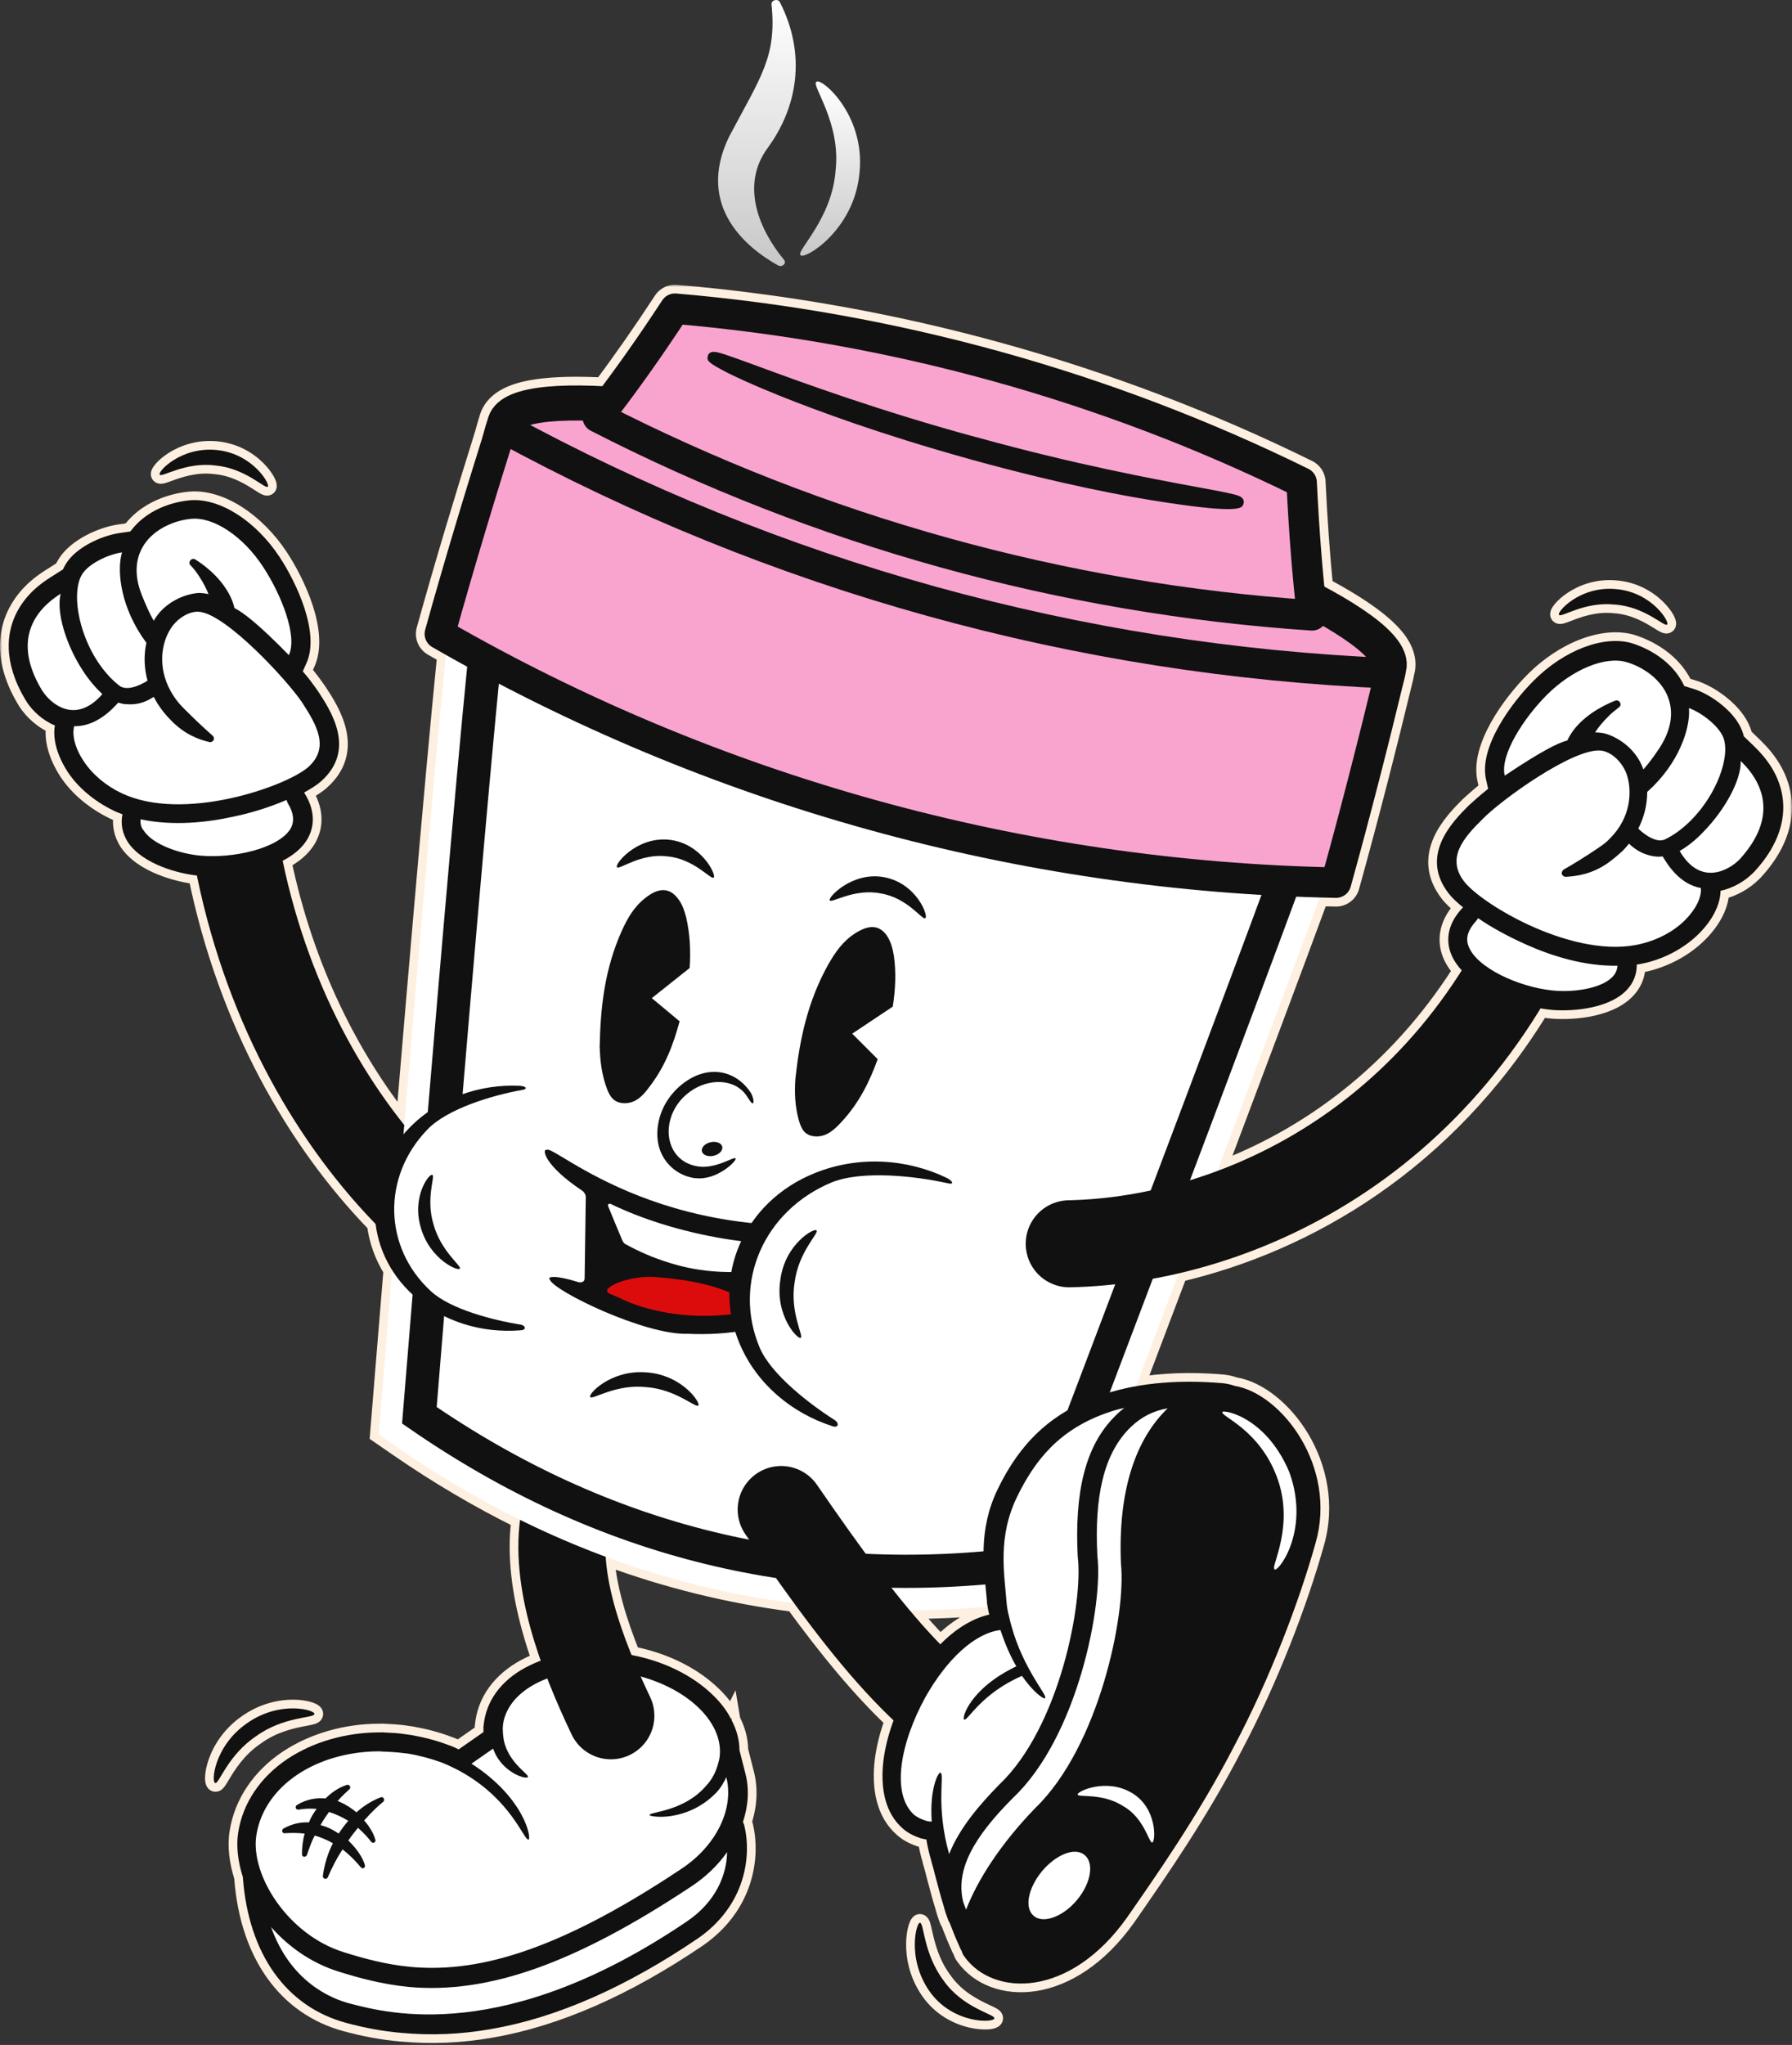 <svg width="412" height="470" viewBox="0 0 412 470" fill="none" xmlns="http://www.w3.org/2000/svg">
<rect x="0" y="0" width="412" height="470" fill="#333333" stroke="none"/>
<mask id="path-1-outside-1_36_921" maskUnits="userSpaceOnUse" x="4.61128e-06" y="65.444" width="412" height="405" fill="black">
<rect fill="white" x="4.61128e-06" y="65.444" width="412" height="405"/>
<path fill-rule="evenodd" clip-rule="evenodd" d="M152.255 69.029C152.96 67.951 154.199 67.347 155.481 67.457C205.979 71.754 255.317 85.364 300.808 107.752C301.951 108.314 302.698 109.452 302.759 110.724C303.171 119.313 303.743 127.354 304.474 134.808C308.818 137.132 312.503 139.386 315.397 141.525C317.843 143.333 319.921 145.2 321.336 147.111C322.695 148.947 323.928 151.504 323.243 154.351C323.19 154.575 323.136 154.797 323.081 155.018C323.067 155.202 323.038 155.386 322.994 155.568C319.081 171.754 314.988 187.772 310.536 203.797C310.108 205.337 308.693 206.391 307.095 206.36C305.871 206.336 304.646 206.307 303.423 206.273C297.503 222.338 288.795 245.543 279.894 269.137C300.254 261.537 320.852 247.009 336.07 223.02C334.935 221.794 334.055 220.457 333.529 219.017C332.642 216.62 332.375 212.803 336.193 208.72L336.37 208.542C334.95 207.388 333.796 206.322 332.997 205.257C326.339 196.557 333.973 188.834 337.702 185.106C338.856 184.041 340.365 182.709 342.14 181.288L341.696 179.336C339.832 171.79 347.644 161.403 352.527 156.521C359.54 149.419 368.683 145.957 375.164 147.821C377.117 148.443 383.952 150.84 387.148 157.497C387.148 157.497 387.237 157.586 387.237 157.675L389.811 158.474C393.806 159.894 398.866 163.712 400.464 167.795C400.642 168.239 400.819 168.683 400.908 169.216L403.394 171.612C406.589 174.719 408.631 178.004 409.519 181.644C410.584 185.905 410.407 192.652 403.394 200.286L403.038 200.641C401.263 202.417 398.6 204.103 395.582 204.725C395.493 208.009 393.717 211.471 390.61 214.578C387.503 217.685 383.242 220.082 378.626 221.236C378.502 221.264 378.379 221.292 378.259 221.319C377.604 221.467 376.992 221.605 376.318 221.68C376.318 223.988 375.519 226.03 373.832 227.717C369.394 232.156 360.427 232.511 356.344 232.067C355.667 231.995 354.951 231.892 354.205 231.758C332.585 267.113 300.667 285.728 271.008 292.657C267.582 301.712 264.255 310.492 261.181 318.595C267.059 317.547 273.742 317.269 281.153 317.911C281.952 317.999 282.929 318.177 283.905 318.532C294.647 320.307 307.519 337.085 302.459 354.662C298.73 367.978 292.072 385.644 283.639 401.534C275.852 416.606 266.485 430.098 260.232 439.106L260.23 439.108C259.855 439.65 259.49 440.175 259.137 440.683C245.91 459.326 228.333 458.882 221.764 449.738C221.409 449.294 221.231 448.851 221.054 448.318C220.876 448.052 220.699 447.696 220.61 447.43C219.715 445.477 219.043 443.747 218.459 442.242L218.459 442.241L218.458 442.24L218.302 441.837C218.213 441.748 218.124 441.571 218.036 441.393C217.592 440.239 217.237 439.174 216.97 438.109C216.346 436.099 215.885 434.359 215.417 432.595C215.285 432.099 215.154 431.602 215.017 431.096L215.017 431.095C214.751 430.03 214.485 428.965 214.13 427.811V427.722C213.597 425.947 213.242 424.349 212.976 422.751C212.68 422.751 212.384 422.672 212.088 422.593L212.086 422.593C211.939 422.554 211.791 422.514 211.644 422.485C210.046 421.952 208.626 421.242 207.472 420.177C203.566 416.715 202.323 411.122 203.122 404.553C203.506 401.577 204.305 398.473 205.434 395.406C197.65 388.025 190.383 379.159 182.554 368.463C167.71 366.56 153.274 362.998 139.252 357.806C139.466 361.154 140.135 364.854 141.234 368.863C142.271 372.645 143.635 376.511 145.199 380.377C152.117 381.684 158.411 384.665 162.908 388.663C165.127 390.616 166.902 392.746 168.056 395.054L168.145 394.877L168.234 395.409C169.388 397.629 170.009 399.937 170.009 402.245L171.341 407.483C172.318 411.122 172.051 415.028 170.808 418.756C170.897 418.934 170.986 419.112 171.075 419.378C172.939 426.746 171.252 438.02 160.511 445.477C143.91 456.751 127.931 463.764 112.928 466.339C105.915 467.582 99.169 467.848 92.333 467.227C88.072 466.871 83.811 466.072 79.55 464.918C65.79 461.19 57.179 449.117 55.847 431.629V431.451C54.693 427.812 54.249 424.26 54.782 421.065C55.847 414.407 59.842 408.459 66.056 404.287C71.915 400.381 79.461 398.161 87.273 398.161H87.362H87.451H88.161C88.54 398.196 88.985 398.217 89.476 398.24C90.252 398.277 91.143 398.319 92.067 398.428C92.548 398.476 93.029 398.55 93.496 398.622C93.89 398.683 94.275 398.742 94.641 398.783C97.571 399.315 100.411 400.025 103.163 401.091C103.962 401.357 104.761 401.712 105.472 402.067L105.827 401.801L110.798 398.339L111.153 398.073V397.007V396.919V396.83C111.197 396.608 111.22 396.386 111.242 396.164C111.264 395.942 111.286 395.72 111.331 395.498C112.218 390.083 115.947 385.556 121.895 382.715C122.668 382.335 123.475 381.989 124.311 381.678C123.438 379.195 122.639 376.679 121.946 374.151C119.781 366.254 118.485 357.668 119.567 349.314C109.946 344.56 100.533 339.001 91.329 332.646L87.076 329.708L87.493 324.556L92.616 324.971L94.401 325.115C87.493 324.556 87.493 324.555 87.493 324.554L87.667 322.411C87.781 321.013 87.948 318.962 88.16 316.353C88.586 311.135 89.197 303.681 89.934 294.737L90.165 291.937C88.09 288.646 86.819 285.031 86.356 281.333C67.814 262.244 52.173 234.866 45.273 201.227C41.056 200.781 32.755 198.625 29.393 193.54C28.15 191.587 27.706 189.456 28.15 187.148C27.44 186.881 26.73 186.615 26.02 186.26C21.67 184.129 17.941 181.022 15.544 177.383C13.148 173.654 12.082 169.926 12.615 166.73C9.774 165.576 7.466 163.357 6.135 161.315C6.046 161.137 5.957 160.96 5.868 160.871C0.542 151.994 1.696 145.336 3.56 141.341C5.158 137.968 7.732 135.127 11.55 132.73L14.479 130.866C14.657 130.422 14.923 129.978 15.19 129.534C17.498 125.806 23.268 123.143 27.44 122.521L29.926 122.166L30.103 121.988C34.542 116.129 41.644 115.153 43.774 114.975C50.521 114.443 58.777 119.68 64.281 128.025C68.098 133.795 73.691 145.513 70.406 152.526L69.607 154.302C70.934 155.785 71.987 157.268 72.825 158.449L72.825 158.449L72.825 158.45C72.94 158.612 73.051 158.768 73.158 158.918L73.237 159.04C76.109 163.435 81.96 172.39 73.78 179.602C72.892 180.401 71.472 181.289 69.874 182.176C69.907 182.21 69.941 182.231 69.97 182.249C70.017 182.278 70.051 182.299 70.051 182.354C72.981 187.148 71.915 190.788 70.584 193.007C69.365 195.003 67.375 196.598 64.979 197.838C70.158 222.62 80.601 243.109 92.942 258.556C93.74 249.043 94.581 239.097 95.43 229.152C97.467 205.311 99.559 181.448 101.248 163.548C101.701 158.748 102.126 154.363 102.515 150.514C101.466 149.922 100.42 149.325 99.376 148.724C97.991 147.927 97.322 146.293 97.749 144.754C101.962 129.59 106.49 114.595 111.181 99.626C111.502 98.385 111.872 97.114 112.289 95.814L112.292 95.803L112.296 95.792C113.202 93.019 115.578 91.475 117.697 90.606C119.9 89.701 122.646 89.173 125.679 88.885C129.261 88.544 133.575 88.511 138.485 88.756C142.986 82.752 147.59 76.163 152.255 69.029ZM209.15 370.093C215.062 370.071 221.034 369.8 227.065 369.277L227.071 369.31C227.169 369.902 227.268 370.494 227.446 371.085C223.474 371.99 219.645 374.404 216.184 377.923C213.867 375.541 211.538 372.942 209.15 370.093ZM70.07 394.694C67.475 395.188 62.994 396.041 58.866 399.049C54.564 401.917 52.193 405.87 50.858 408.095C50.209 409.176 49.806 409.849 49.545 409.791C48.479 409.968 49.101 401.357 56.824 396.031C64.547 390.616 72.803 393.101 72.27 393.989C72.211 394.287 71.381 394.445 70.07 394.694ZM49.9 103.435C58.333 104.323 62.328 111.602 61.529 111.868C61.323 112.045 60.686 111.635 59.678 110.986C57.648 109.679 54.112 107.401 49.545 106.986C44.96 106.391 41.015 107.832 38.752 108.658C37.642 109.064 36.937 109.321 36.761 109.116C35.962 108.672 41.466 102.547 49.9 103.435ZM371.524 135.393C363.091 134.594 357.675 140.897 358.474 141.341C358.651 141.547 359.355 141.274 360.467 140.844L360.467 140.844L360.468 140.844L360.468 140.844C362.708 139.977 366.601 138.47 371.169 138.944C375.824 139.242 379.395 141.466 381.425 142.73C382.415 143.347 383.038 143.735 383.242 143.56C384.13 143.294 379.957 136.103 371.524 135.393ZM226.752 462.675C227.923 463.222 228.657 463.566 228.6 463.853C228.777 464.919 219.101 465.363 213.686 457.639C208.359 450.005 210.756 441.482 211.555 441.926C211.856 441.986 212.044 442.829 212.341 444.154C212.921 446.747 213.916 451.189 216.97 455.242C219.971 459.503 224.31 461.533 226.752 462.675Z"/>
</mask>
<path fill-rule="evenodd" clip-rule="evenodd" d="M152.255 69.029C152.96 67.951 154.199 67.347 155.481 67.457C205.979 71.754 255.317 85.364 300.808 107.752C301.951 108.314 302.698 109.452 302.759 110.724C303.171 119.313 303.743 127.354 304.474 134.808C308.818 137.132 312.503 139.386 315.397 141.525C317.843 143.333 319.921 145.2 321.336 147.111C322.695 148.947 323.928 151.504 323.243 154.351C323.19 154.575 323.136 154.797 323.081 155.018C323.067 155.202 323.038 155.386 322.994 155.568C319.081 171.754 314.988 187.772 310.536 203.797C310.108 205.337 308.693 206.391 307.095 206.36C305.871 206.336 304.646 206.307 303.423 206.273C297.503 222.338 288.795 245.543 279.894 269.137C300.254 261.537 320.852 247.009 336.07 223.02C334.935 221.794 334.055 220.457 333.529 219.017C332.642 216.62 332.375 212.803 336.193 208.72L336.37 208.542C334.95 207.388 333.796 206.322 332.997 205.257C326.339 196.557 333.973 188.834 337.702 185.106C338.856 184.041 340.365 182.709 342.14 181.288L341.696 179.336C339.832 171.79 347.644 161.403 352.527 156.521C359.54 149.419 368.683 145.957 375.164 147.821C377.117 148.443 383.952 150.84 387.148 157.497C387.148 157.497 387.237 157.586 387.237 157.675L389.811 158.474C393.806 159.894 398.866 163.712 400.464 167.795C400.642 168.239 400.819 168.683 400.908 169.216L403.394 171.612C406.589 174.719 408.631 178.004 409.519 181.644C410.584 185.905 410.407 192.652 403.394 200.286L403.038 200.641C401.263 202.417 398.6 204.103 395.582 204.725C395.493 208.009 393.717 211.471 390.61 214.578C387.503 217.685 383.242 220.082 378.626 221.236C378.502 221.264 378.379 221.292 378.259 221.319C377.604 221.467 376.992 221.605 376.318 221.68C376.318 223.988 375.519 226.03 373.832 227.717C369.394 232.156 360.427 232.511 356.344 232.067C355.667 231.995 354.951 231.892 354.205 231.758C332.585 267.113 300.667 285.728 271.008 292.657C267.582 301.712 264.255 310.492 261.181 318.595C267.059 317.547 273.742 317.269 281.153 317.911C281.952 317.999 282.929 318.177 283.905 318.532C294.647 320.307 307.519 337.085 302.459 354.662C298.73 367.978 292.072 385.644 283.639 401.534C275.852 416.606 266.485 430.098 260.232 439.106L260.23 439.108C259.855 439.65 259.49 440.175 259.137 440.683C245.91 459.326 228.333 458.882 221.764 449.738C221.409 449.294 221.231 448.851 221.054 448.318C220.876 448.052 220.699 447.696 220.61 447.43C219.715 445.477 219.043 443.747 218.459 442.242L218.459 442.241L218.458 442.24L218.302 441.837C218.213 441.748 218.124 441.571 218.036 441.393C217.592 440.239 217.237 439.174 216.97 438.109C216.346 436.099 215.885 434.359 215.417 432.595C215.285 432.099 215.154 431.602 215.017 431.096L215.017 431.095C214.751 430.03 214.485 428.965 214.13 427.811V427.722C213.597 425.947 213.242 424.349 212.976 422.751C212.68 422.751 212.384 422.672 212.088 422.593L212.086 422.593C211.939 422.554 211.791 422.514 211.644 422.485C210.046 421.952 208.626 421.242 207.472 420.177C203.566 416.715 202.323 411.122 203.122 404.553C203.506 401.577 204.305 398.473 205.434 395.406C197.65 388.025 190.383 379.159 182.554 368.463C167.71 366.56 153.274 362.998 139.252 357.806C139.466 361.154 140.135 364.854 141.234 368.863C142.271 372.645 143.635 376.511 145.199 380.377C152.117 381.684 158.411 384.665 162.908 388.663C165.127 390.616 166.902 392.746 168.056 395.054L168.145 394.877L168.234 395.409C169.388 397.629 170.009 399.937 170.009 402.245L171.341 407.483C172.318 411.122 172.051 415.028 170.808 418.756C170.897 418.934 170.986 419.112 171.075 419.378C172.939 426.746 171.252 438.02 160.511 445.477C143.91 456.751 127.931 463.764 112.928 466.339C105.915 467.582 99.169 467.848 92.333 467.227C88.072 466.871 83.811 466.072 79.55 464.918C65.79 461.19 57.179 449.117 55.847 431.629V431.451C54.693 427.812 54.249 424.26 54.782 421.065C55.847 414.407 59.842 408.459 66.056 404.287C71.915 400.381 79.461 398.161 87.273 398.161H87.362H87.451H88.161C88.54 398.196 88.985 398.217 89.476 398.24C90.252 398.277 91.143 398.319 92.067 398.428C92.548 398.476 93.029 398.55 93.496 398.622C93.89 398.683 94.275 398.742 94.641 398.783C97.571 399.315 100.411 400.025 103.163 401.091C103.962 401.357 104.761 401.712 105.472 402.067L105.827 401.801L110.798 398.339L111.153 398.073V397.007V396.919V396.83C111.197 396.608 111.22 396.386 111.242 396.164C111.264 395.942 111.286 395.72 111.331 395.498C112.218 390.083 115.947 385.556 121.895 382.715C122.668 382.335 123.475 381.989 124.311 381.678C123.438 379.195 122.639 376.679 121.946 374.151C119.781 366.254 118.485 357.668 119.567 349.314C109.946 344.56 100.533 339.001 91.329 332.646L87.076 329.708L87.493 324.556L92.616 324.971L94.401 325.115C87.493 324.556 87.493 324.555 87.493 324.554L87.667 322.411C87.781 321.013 87.948 318.962 88.16 316.353C88.586 311.135 89.197 303.681 89.934 294.737L90.165 291.937C88.09 288.646 86.819 285.031 86.356 281.333C67.814 262.244 52.173 234.866 45.273 201.227C41.056 200.781 32.755 198.625 29.393 193.54C28.15 191.587 27.706 189.456 28.15 187.148C27.44 186.881 26.73 186.615 26.02 186.26C21.67 184.129 17.941 181.022 15.544 177.383C13.148 173.654 12.082 169.926 12.615 166.73C9.774 165.576 7.466 163.357 6.135 161.315C6.046 161.137 5.957 160.96 5.868 160.871C0.542 151.994 1.696 145.336 3.56 141.341C5.158 137.968 7.732 135.127 11.55 132.73L14.479 130.866C14.657 130.422 14.923 129.978 15.19 129.534C17.498 125.806 23.268 123.143 27.44 122.521L29.926 122.166L30.103 121.988C34.542 116.129 41.644 115.153 43.774 114.975C50.521 114.443 58.777 119.68 64.281 128.025C68.098 133.795 73.691 145.513 70.406 152.526L69.607 154.302C70.934 155.785 71.987 157.268 72.825 158.449L72.825 158.449L72.825 158.45C72.94 158.612 73.051 158.768 73.158 158.918L73.237 159.04C76.109 163.435 81.96 172.39 73.78 179.602C72.892 180.401 71.472 181.289 69.874 182.176C69.907 182.21 69.941 182.231 69.97 182.249C70.017 182.278 70.051 182.299 70.051 182.354C72.981 187.148 71.915 190.788 70.584 193.007C69.365 195.003 67.375 196.598 64.979 197.838C70.158 222.62 80.601 243.109 92.942 258.556C93.74 249.043 94.581 239.097 95.43 229.152C97.467 205.311 99.559 181.448 101.248 163.548C101.701 158.748 102.126 154.363 102.515 150.514C101.466 149.922 100.42 149.325 99.376 148.724C97.991 147.927 97.322 146.293 97.749 144.754C101.962 129.59 106.49 114.595 111.181 99.626C111.502 98.385 111.872 97.114 112.289 95.814L112.292 95.803L112.296 95.792C113.202 93.019 115.578 91.475 117.697 90.606C119.9 89.701 122.646 89.173 125.679 88.885C129.261 88.544 133.575 88.511 138.485 88.756C142.986 82.752 147.59 76.163 152.255 69.029ZM209.15 370.093C215.062 370.071 221.034 369.8 227.065 369.277L227.071 369.31C227.169 369.902 227.268 370.494 227.446 371.085C223.474 371.99 219.645 374.404 216.184 377.923C213.867 375.541 211.538 372.942 209.15 370.093ZM70.07 394.694C67.475 395.188 62.994 396.041 58.866 399.049C54.564 401.917 52.193 405.87 50.858 408.095C50.209 409.176 49.806 409.849 49.545 409.791C48.479 409.968 49.101 401.357 56.824 396.031C64.547 390.616 72.803 393.101 72.27 393.989C72.211 394.287 71.381 394.445 70.07 394.694ZM49.9 103.435C58.333 104.323 62.328 111.602 61.529 111.868C61.323 112.045 60.686 111.635 59.678 110.986C57.648 109.679 54.112 107.401 49.545 106.986C44.96 106.391 41.015 107.832 38.752 108.658C37.642 109.064 36.937 109.321 36.761 109.116C35.962 108.672 41.466 102.547 49.9 103.435ZM371.524 135.393C363.091 134.594 357.675 140.897 358.474 141.341C358.651 141.547 359.355 141.274 360.467 140.844L360.467 140.844L360.468 140.844L360.468 140.844C362.708 139.977 366.601 138.47 371.169 138.944C375.824 139.242 379.395 141.466 381.425 142.73C382.415 143.347 383.038 143.735 383.242 143.56C384.13 143.294 379.957 136.103 371.524 135.393ZM226.752 462.675C227.923 463.222 228.657 463.566 228.6 463.853C228.777 464.919 219.101 465.363 213.686 457.639C208.359 450.005 210.756 441.482 211.555 441.926C211.856 441.986 212.044 442.829 212.341 444.154C212.921 446.747 213.916 451.189 216.97 455.242C219.971 459.503 224.31 461.533 226.752 462.675Z" fill="#FEF0E1"/>
<path d="M155.481 67.457L155.312 69.449L155.312 69.449L155.481 67.457ZM152.255 69.029L153.929 70.123L153.929 70.123L152.255 69.029ZM300.808 107.752L299.925 109.546L299.925 109.546L300.808 107.752ZM302.759 110.724L304.757 110.628L304.757 110.628L302.759 110.724ZM304.474 134.808L302.484 135.003L302.588 136.067L303.531 136.571L304.474 134.808ZM315.397 141.525L314.208 143.133L314.208 143.133L315.397 141.525ZM321.336 147.111L322.943 145.921L322.943 145.921L321.336 147.111ZM323.243 154.351L321.298 153.883L321.297 153.891L323.243 154.351ZM323.081 155.018L321.14 154.537L321.1 154.698L321.087 154.862L323.081 155.018ZM322.994 155.568L321.05 155.098L321.05 155.098L322.994 155.568ZM310.536 203.797L308.609 203.262L308.609 203.262L310.536 203.797ZM307.095 206.36L307.056 208.36L307.056 208.36L307.095 206.36ZM303.423 206.273L303.479 204.273L302.043 204.233L301.546 205.581L303.423 206.273ZM279.894 269.137L278.023 268.431L276.469 272.55L280.594 271.011L279.894 269.137ZM336.07 223.02L337.759 224.091L338.583 222.791L337.538 221.661L336.07 223.02ZM333.529 219.017L335.408 218.332L335.405 218.322L333.529 219.017ZM336.193 208.72L334.777 207.306L334.754 207.33L334.731 207.354L336.193 208.72ZM336.37 208.542L337.785 209.955L339.351 208.387L337.631 206.99L336.37 208.542ZM332.997 205.257L334.597 204.057L334.591 204.049L334.585 204.042L332.997 205.257ZM337.702 185.106L336.345 183.636L336.316 183.663L336.287 183.692L337.702 185.106ZM342.14 181.288L343.39 182.85L344.368 182.067L344.091 180.845L342.14 181.288ZM341.696 179.336L343.647 178.892L343.643 178.874L343.638 178.856L341.696 179.336ZM352.527 156.521L353.941 157.935L353.95 157.926L352.527 156.521ZM375.164 147.821L375.77 145.915L375.744 145.907L375.717 145.899L375.164 147.821ZM387.148 157.497L385.345 158.363L385.493 158.671L385.735 158.913L387.148 157.497ZM387.237 157.675H385.237V159.148L386.644 159.585L387.237 157.675ZM389.811 158.474L390.481 156.59L390.443 156.576L390.404 156.564L389.811 158.474ZM400.464 167.795L398.602 168.524L398.604 168.531L398.607 168.538L400.464 167.795ZM400.908 169.216L398.935 169.544L399.044 170.197L399.52 170.655L400.908 169.216ZM403.394 171.612L404.788 170.178L404.782 170.173L403.394 171.612ZM409.519 181.644L407.576 182.118L407.579 182.129L409.519 181.644ZM403.394 200.286L404.808 201.701L404.838 201.671L404.867 201.639L403.394 200.286ZM403.038 200.641L401.625 199.227L401.624 199.227L403.038 200.641ZM395.582 204.725L395.178 202.766L393.625 203.086L393.582 204.671L395.582 204.725ZM390.61 214.578L392.025 215.993L392.025 215.993L390.61 214.578ZM378.626 221.236L379.06 223.189L379.085 223.183L379.111 223.177L378.626 221.236ZM378.259 221.319L377.818 219.368L377.817 219.368L378.259 221.319ZM376.318 221.68L376.097 219.692L374.318 219.89V221.68H376.318ZM373.832 227.717L372.418 226.303L372.418 226.303L373.832 227.717ZM356.344 232.067L356.56 230.078L356.555 230.078L356.344 232.067ZM354.205 231.758L354.558 229.79L353.212 229.549L352.499 230.715L354.205 231.758ZM271.008 292.657L270.553 290.709L269.515 290.952L269.137 291.949L271.008 292.657ZM261.181 318.595L259.311 317.886L258.061 321.183L261.533 320.564L261.181 318.595ZM281.153 317.911L281.374 315.923L281.35 315.92L281.326 315.918L281.153 317.911ZM283.905 318.532L283.222 320.411L283.396 320.475L283.579 320.505L283.905 318.532ZM302.459 354.662L300.537 354.109L300.535 354.116L300.533 354.123L302.459 354.662ZM283.639 401.534L281.872 400.597L281.867 400.607L281.862 400.616L283.639 401.534ZM260.232 439.106L258.589 437.965L258.588 437.967L260.232 439.106ZM260.23 439.108L261.873 440.249L261.875 440.246L260.23 439.108ZM259.137 440.683L260.769 441.841L260.775 441.832L260.781 441.823L259.137 440.683ZM221.764 449.738L223.388 448.571L223.358 448.529L223.326 448.489L221.764 449.738ZM221.054 448.318L222.951 447.685L222.866 447.431L222.718 447.208L221.054 448.318ZM220.61 447.43L222.507 446.798L222.473 446.695L222.428 446.597L220.61 447.43ZM218.459 442.242L216.586 442.944L216.59 442.955L216.594 442.965L218.459 442.242ZM218.458 442.24L220.331 441.538L220.327 441.527L220.323 441.516L218.458 442.24ZM218.302 441.837L220.166 441.113L220.014 440.721L219.716 440.423L218.302 441.837ZM218.036 441.393L216.169 442.111L216.203 442.201L216.247 442.288L218.036 441.393ZM216.97 438.109L218.911 437.624L218.897 437.57L218.88 437.516L216.97 438.109ZM215.417 432.595L213.484 433.107L213.484 433.107L215.417 432.595ZM215.017 431.096L213.077 431.581L213.081 431.599L213.086 431.616L215.017 431.096ZM215.017 431.095L213.077 431.58L213.077 431.58L215.017 431.095ZM214.13 427.811H212.13V428.112L212.218 428.399L214.13 427.811ZM214.13 427.722H216.13V427.429L216.045 427.148L214.13 427.722ZM212.976 422.751L214.948 422.422L214.67 420.751H212.976V422.751ZM212.088 422.593L211.572 424.526L211.572 424.526L212.088 422.593ZM212.086 422.593L212.601 420.66L212.601 420.66L212.086 422.593ZM211.644 422.485L211.011 424.382L211.13 424.422L211.252 424.446L211.644 422.485ZM207.472 420.177L208.828 418.707L208.813 418.693L208.798 418.68L207.472 420.177ZM203.122 404.553L201.138 404.297L201.137 404.304L201.136 404.311L203.122 404.553ZM205.434 395.406L207.311 396.098L207.767 394.862L206.811 393.955L205.434 395.406ZM182.554 368.463L184.168 367.281L183.661 366.588L182.808 366.479L182.554 368.463ZM139.252 357.806L139.947 355.93L137.061 354.861L137.256 357.933L139.252 357.806ZM141.234 368.863L139.306 369.392L139.306 369.392L141.234 368.863ZM145.199 380.377L143.345 381.127L143.755 382.139L144.828 382.342L145.199 380.377ZM162.908 388.663L161.579 390.157L161.586 390.164L162.908 388.663ZM168.056 395.054L166.268 395.949L168.058 399.529L169.846 395.948L168.056 395.054ZM168.145 394.877L170.118 394.548L169.106 388.475L166.356 393.983L168.145 394.877ZM168.234 395.409L166.261 395.738L166.313 396.051L166.46 396.332L168.234 395.409ZM170.009 402.245H168.009V402.495L168.071 402.738L170.009 402.245ZM171.341 407.483L169.403 407.975L169.406 407.988L169.409 408.001L171.341 407.483ZM170.808 418.756L168.911 418.124L168.649 418.91L169.02 419.651L170.808 418.756ZM171.075 419.378L173.014 418.887L172.995 418.816L172.972 418.746L171.075 419.378ZM160.511 445.477L161.634 447.132L161.643 447.126L161.651 447.12L160.511 445.477ZM112.928 466.339L112.59 464.368L112.579 464.37L112.928 466.339ZM92.333 467.227L92.514 465.235L92.507 465.234L92.499 465.234L92.333 467.227ZM79.55 464.918L79.027 466.849L79.027 466.849L79.55 464.918ZM55.847 431.629H53.847V431.705L53.853 431.78L55.847 431.629ZM55.847 431.451H57.847V431.142L57.754 430.847L55.847 431.451ZM54.782 421.065L56.755 421.393L56.757 421.381L54.782 421.065ZM66.056 404.287L64.947 402.623L64.942 402.626L66.056 404.287ZM88.161 398.161L88.342 396.17L88.251 396.161H88.161V398.161ZM89.476 398.24L89.382 400.238L89.382 400.238L89.476 398.24ZM92.067 398.428L91.833 400.414L91.85 400.416L91.868 400.418L92.067 398.428ZM93.496 398.622L93.191 400.598L93.191 400.598L93.496 398.622ZM94.641 398.783L94.999 396.815L94.931 396.802L94.862 396.795L94.641 398.783ZM103.163 401.091L102.441 402.956L102.486 402.973L102.531 402.988L103.163 401.091ZM105.472 402.067L104.577 403.856L105.682 404.409L106.671 403.668L105.472 402.067ZM105.827 401.801L104.684 400.16L104.655 400.18L104.627 400.201L105.827 401.801ZM110.798 398.339L111.941 399.98L111.97 399.96L111.997 399.939L110.798 398.339ZM111.153 398.073L112.353 399.673L113.153 399.073V398.073H111.153ZM111.153 396.83L109.192 396.438L109.153 396.632V396.83H111.153ZM111.242 396.164L113.232 396.363L113.232 396.363L111.242 396.164ZM111.331 395.498L113.292 395.89L113.299 395.856L113.304 395.822L111.331 395.498ZM121.895 382.715L122.757 384.52L122.767 384.515L122.777 384.51L121.895 382.715ZM124.311 381.678L125.008 383.553L126.849 382.868L126.198 381.015L124.311 381.678ZM121.946 374.151L123.875 373.622L123.875 373.622L121.946 374.151ZM119.567 349.314L121.551 349.571L121.734 348.154L120.453 347.521L119.567 349.314ZM91.329 332.646L90.193 334.291L90.193 334.291L91.329 332.646ZM87.076 329.708L85.082 329.547L84.989 330.698L85.939 331.354L87.076 329.708ZM87.493 324.556L87.654 322.562L85.661 322.401L85.499 324.395L87.493 324.556ZM92.616 324.971L92.455 326.964L92.455 326.964L92.616 324.971ZM94.401 325.115L94.24 327.109L94.562 323.122L94.401 325.115ZM87.493 324.554L89.486 324.72L89.487 324.715L87.493 324.554ZM87.667 322.411L85.674 322.249L85.674 322.249L87.667 322.411ZM88.16 316.353L86.167 316.191L86.167 316.191L88.16 316.353ZM89.934 294.737L87.941 294.573L87.941 294.573L89.934 294.737ZM90.165 291.937L92.158 292.102L92.213 291.436L91.857 290.871L90.165 291.937ZM86.356 281.333L88.341 281.085L88.257 280.42L87.791 279.94L86.356 281.333ZM45.273 201.227L47.232 200.825L46.938 199.392L45.483 199.238L45.273 201.227ZM29.393 193.54L27.706 194.613L27.715 194.628L27.725 194.642L29.393 193.54ZM28.15 187.148L30.114 187.525L30.433 185.868L28.853 185.275L28.15 187.148ZM26.02 186.26L26.914 184.471L26.907 184.467L26.899 184.464L26.02 186.26ZM15.544 177.383L13.862 178.464L13.868 178.473L13.874 178.483L15.544 177.383ZM12.615 166.73L14.588 167.059L14.851 165.48L13.368 164.877L12.615 166.73ZM6.135 161.315L4.346 162.209L4.397 162.312L4.459 162.407L6.135 161.315ZM5.868 160.871L4.153 161.9L4.28 162.111L4.454 162.285L5.868 160.871ZM3.56 141.341L1.753 140.485L1.748 140.495L3.56 141.341ZM11.55 132.73L12.613 134.424L12.623 134.417L11.55 132.73ZM14.479 130.866L15.553 132.553L16.097 132.207L16.336 131.609L14.479 130.866ZM15.19 129.534L13.489 128.481L13.482 128.493L13.475 128.505L15.19 129.534ZM27.44 122.521L27.157 120.541L27.145 120.543L27.44 122.521ZM29.926 122.166L30.209 124.146L30.868 124.052L31.34 123.58L29.926 122.166ZM30.103 121.988L31.517 123.403L31.614 123.306L31.698 123.196L30.103 121.988ZM43.774 114.975L43.617 112.982L43.608 112.982L43.774 114.975ZM64.281 128.025L62.611 129.126L62.613 129.129L64.281 128.025ZM70.406 152.526L68.595 151.678L68.589 151.692L68.582 151.706L70.406 152.526ZM69.607 154.302L67.784 153.481L67.25 154.666L68.117 155.635L69.607 154.302ZM72.825 158.449L71.194 159.607L71.239 159.67L71.288 159.73L72.825 158.449ZM72.825 158.449L74.477 157.323L74.423 157.243L74.361 157.169L72.825 158.449ZM72.825 158.45L71.173 159.576L71.183 159.592L71.194 159.607L72.825 158.45ZM73.158 158.918L74.833 157.824L74.81 157.789L74.786 157.756L73.158 158.918ZM73.237 159.04L71.563 160.133L71.563 160.133L73.237 159.04ZM73.78 179.602L72.457 178.102L72.449 178.109L72.442 178.115L73.78 179.602ZM69.874 182.176L68.902 180.428L66.585 181.716L68.459 183.591L69.874 182.176ZM69.97 182.249L71.023 180.549L71.023 180.548L69.97 182.249ZM70.051 182.354H68.051V182.917L68.345 183.397L70.051 182.354ZM70.584 193.007L72.291 194.049L72.295 194.042L72.299 194.036L70.584 193.007ZM64.979 197.838L64.06 196.062L62.711 196.76L63.022 198.247L64.979 197.838ZM92.942 258.556L91.38 259.805L94.515 263.729L94.935 258.723L92.942 258.556ZM95.43 229.152L97.423 229.322L97.423 229.322L95.43 229.152ZM101.248 163.548L99.257 163.36L99.257 163.36L101.248 163.548ZM102.515 150.514L104.504 150.715L104.636 149.415L103.498 148.772L102.515 150.514ZM99.376 148.724L98.378 150.457L98.378 150.457L99.376 148.724ZM97.749 144.754L95.822 144.219L95.822 144.219L97.749 144.754ZM111.181 99.626L113.089 100.224L113.104 100.176L113.117 100.128L111.181 99.626ZM112.289 95.814L110.385 95.202L110.384 95.203L112.289 95.814ZM112.292 95.803L110.391 95.182L110.388 95.192L112.292 95.803ZM112.296 95.792L110.395 95.171L110.395 95.171L112.296 95.792ZM117.697 90.606L118.456 92.456L118.456 92.456L117.697 90.606ZM125.679 88.885L125.49 86.894L125.49 86.894L125.679 88.885ZM138.485 88.756L138.386 90.753L139.448 90.806L140.086 89.956L138.485 88.756ZM227.065 369.277L229.038 368.948L228.734 367.125L226.893 367.284L227.065 369.277ZM209.15 370.093L209.143 368.093L204.878 368.109L207.618 371.378L209.15 370.093ZM227.071 369.31L229.043 368.981L229.043 368.981L227.071 369.31ZM227.446 371.085L227.89 373.035L229.976 372.56L229.361 370.511L227.446 371.085ZM216.184 377.923L214.751 379.318L216.177 380.783L217.61 379.325L216.184 377.923ZM58.866 399.049L59.975 400.713L60.01 400.69L60.043 400.665L58.866 399.049ZM70.07 394.694L69.696 392.73L69.696 392.73L70.07 394.694ZM50.858 408.095L49.143 407.066L49.143 407.066L50.858 408.095ZM49.545 409.791L49.978 407.838L49.599 407.754L49.216 407.818L49.545 409.791ZM56.824 396.031L57.959 397.677L57.966 397.673L57.972 397.668L56.824 396.031ZM72.27 393.989L70.555 392.96L70.377 393.257L70.309 393.597L72.27 393.989ZM61.529 111.868L60.897 109.971L60.525 110.095L60.227 110.35L61.529 111.868ZM49.9 103.435L49.69 105.424L49.69 105.424L49.9 103.435ZM59.678 110.986L60.761 109.305L60.761 109.305L59.678 110.986ZM49.545 106.986L49.287 108.969L49.325 108.974L49.364 108.978L49.545 106.986ZM38.752 108.658L38.066 106.779L38.066 106.779L38.752 108.658ZM36.761 109.116L38.28 107.815L38.046 107.542L37.733 107.368L36.761 109.116ZM358.474 141.341L359.993 140.039L359.759 139.767L359.446 139.593L358.474 141.341ZM371.524 135.393L371.335 137.384L371.346 137.385L371.356 137.386L371.524 135.393ZM360.467 140.844L361.189 142.709L361.277 142.675L361.362 142.633L360.467 140.844ZM360.467 140.844L359.835 138.947L359.7 138.992L359.573 139.055L360.467 140.844ZM360.468 140.844L361.1 142.741L361.146 142.726L361.19 142.709L360.468 140.844ZM371.169 138.944L370.962 140.933L371.001 140.937L371.041 140.94L371.169 138.944ZM381.425 142.73L382.482 141.033L382.482 141.033L381.425 142.73ZM383.242 143.56L382.667 141.645L382.262 141.766L381.94 142.042L383.242 143.56ZM228.6 463.853L226.638 463.461L226.567 463.821L226.627 464.182L228.6 463.853ZM226.752 462.675L227.6 460.863L227.6 460.863L226.752 462.675ZM213.686 457.639L212.046 458.784L212.048 458.787L213.686 457.639ZM211.555 441.926L210.584 443.675L210.857 443.826L211.163 443.887L211.555 441.926ZM212.341 444.154L214.293 443.717L214.293 443.717L212.341 444.154ZM216.97 455.242L218.606 454.091L218.587 454.064L218.568 454.039L216.97 455.242ZM155.651 65.464C153.635 65.292 151.688 66.241 150.581 67.934L153.929 70.123C154.231 69.661 154.762 69.403 155.312 69.449L155.651 65.464ZM301.691 105.957C255.974 83.458 206.394 69.782 155.651 65.464L155.312 69.449C205.564 73.726 254.659 87.269 299.925 109.546L301.691 105.957ZM304.757 110.628C304.661 108.629 303.487 106.841 301.691 105.957L299.925 109.546C300.415 109.787 300.735 110.275 300.761 110.82L304.757 110.628ZM306.465 134.613C305.738 127.197 305.168 119.189 304.757 110.628L300.761 110.82C301.175 119.437 301.749 127.512 302.484 135.003L306.465 134.613ZM316.586 139.917C313.588 137.701 309.813 135.396 305.418 133.044L303.531 136.571C307.822 138.868 311.418 141.071 314.208 143.133L316.586 139.917ZM322.943 145.921C321.359 143.781 319.104 141.777 316.586 139.917L314.208 143.133C316.582 144.888 318.482 146.618 319.728 148.301L322.943 145.921ZM325.187 154.819C326.078 151.12 324.44 147.943 322.943 145.921L319.728 148.301C320.95 149.951 321.779 151.887 321.298 153.883L325.187 154.819ZM325.023 155.499C325.079 155.271 325.135 155.042 325.189 154.812L321.297 153.891C321.245 154.108 321.193 154.323 321.14 154.537L325.023 155.499ZM324.938 156.038C325.007 155.752 325.053 155.463 325.075 155.174L321.087 154.862C321.081 154.941 321.069 155.02 321.05 155.098L324.938 156.038ZM312.463 204.333C316.922 188.281 321.021 172.24 324.938 156.038L321.05 155.098C317.141 171.267 313.053 187.263 308.609 203.262L312.463 204.333ZM307.056 208.36C309.566 208.409 311.791 206.752 312.463 204.333L308.609 203.262C308.426 203.922 307.819 204.374 307.134 204.36L307.056 208.36ZM303.367 208.272C304.596 208.306 305.826 208.336 307.056 208.36L307.134 204.36C305.915 204.337 304.697 204.307 303.479 204.273L303.367 208.272ZM281.766 269.843C290.667 246.249 299.377 223.037 305.299 206.964L301.546 205.581C295.629 221.639 286.924 244.838 278.023 268.431L281.766 269.843ZM334.381 221.948C319.416 245.539 299.18 259.803 279.195 267.263L280.594 271.011C301.327 263.271 322.288 248.478 337.759 224.091L334.381 221.948ZM331.65 219.702C332.286 221.444 333.329 223.003 334.602 224.378L337.538 221.661C336.542 220.585 335.823 219.47 335.408 218.332L331.65 219.702ZM334.731 207.354C332.584 209.652 331.497 211.977 331.125 214.166C330.755 216.341 331.113 218.252 331.654 219.712L335.405 218.322C335.058 217.385 334.838 216.189 335.068 214.836C335.296 213.497 335.984 211.871 337.654 210.085L334.731 207.354ZM334.955 207.129L334.777 207.306L337.608 210.133L337.785 209.955L334.955 207.129ZM331.397 206.457C332.347 207.724 333.657 208.914 335.109 210.094L337.631 206.99C336.243 205.861 335.244 204.921 334.597 204.057L331.397 206.457ZM336.287 183.692C334.452 185.527 331.34 188.634 329.625 192.508C328.753 194.479 328.21 196.712 328.405 199.124C328.602 201.551 329.535 204.024 331.408 206.473L334.585 204.042C333.129 202.14 332.52 200.386 332.392 198.801C332.263 197.202 332.613 195.64 333.283 194.127C334.653 191.032 337.223 188.413 339.116 186.52L336.287 183.692ZM340.891 179.727C339.072 181.182 337.527 182.546 336.345 183.636L339.058 186.576C340.185 185.536 341.658 184.236 343.39 182.85L340.891 179.727ZM339.746 179.779L340.19 181.732L344.091 180.845L343.647 178.892L339.746 179.779ZM351.112 155.107C348.572 157.647 345.276 161.608 342.838 165.95C340.449 170.204 338.632 175.269 339.755 179.815L343.638 178.856C342.897 175.857 344.053 171.956 346.325 167.909C348.548 163.951 351.599 160.277 353.941 157.935L351.112 155.107ZM375.717 145.899C371.936 144.812 367.569 145.319 363.33 146.941C359.07 148.571 354.794 151.379 351.104 155.116L353.95 157.926C357.273 154.561 361.075 152.087 364.76 150.677C368.466 149.258 371.911 148.967 374.611 149.743L375.717 145.899ZM388.951 156.632C385.366 149.162 377.78 146.555 375.77 145.915L374.557 149.727C376.453 150.33 382.539 152.517 385.345 158.363L388.951 156.632ZM389.237 157.675C389.237 157.029 388.945 156.575 388.856 156.442C388.79 156.343 388.727 156.265 388.68 156.21C388.655 156.182 388.633 156.157 388.613 156.136C388.603 156.125 388.594 156.115 388.585 156.107C388.581 156.102 388.577 156.098 388.573 156.094C388.571 156.092 388.569 156.09 388.567 156.088C388.566 156.087 388.565 156.086 388.564 156.085C388.564 156.085 388.563 156.084 388.563 156.084C388.562 156.083 388.562 156.083 388.562 156.083C388.562 156.083 388.561 156.082 387.148 157.497C385.735 158.913 385.735 158.912 385.734 158.912C385.734 158.912 385.734 158.912 385.734 158.911C385.733 158.911 385.733 158.91 385.732 158.91C385.731 158.909 385.73 158.908 385.729 158.907C385.728 158.905 385.726 158.904 385.724 158.902C385.72 158.898 385.717 158.894 385.713 158.89C385.706 158.883 385.698 158.875 385.691 158.867C385.676 158.851 385.661 158.834 385.644 158.815C385.614 158.78 385.573 158.729 385.529 158.663C385.487 158.601 385.424 158.496 385.366 158.353C385.311 158.215 385.237 157.979 385.237 157.675H389.237ZM390.404 156.564L387.83 155.765L386.644 159.585L389.218 160.384L390.404 156.564ZM402.327 167.066C401.36 164.597 399.426 162.363 397.319 160.602C395.196 158.827 392.729 157.389 390.481 156.59L389.141 160.359C390.889 160.98 392.948 162.161 394.754 163.67C396.575 165.193 397.97 166.91 398.602 168.524L402.327 167.066ZM402.881 168.887C402.752 168.112 402.492 167.48 402.321 167.052L398.607 168.538C398.791 168.998 398.887 169.254 398.935 169.544L402.881 168.887ZM404.782 170.173L402.296 167.776L399.52 170.655L402.005 173.052L404.782 170.173ZM411.462 181.17C410.466 177.086 408.189 173.485 404.788 170.178L401.999 173.046C404.99 175.954 406.796 178.922 407.576 182.118L411.462 181.17ZM404.867 201.639C412.346 193.497 412.683 186.055 411.459 181.159L407.579 182.129C408.485 185.755 408.467 191.807 401.921 198.933L404.867 201.639ZM404.452 202.056L404.808 201.701L401.98 198.872L401.625 199.227L404.452 202.056ZM395.985 206.684C399.449 205.971 402.45 204.058 404.453 202.055L401.624 199.227C400.076 200.775 397.751 202.236 395.178 202.766L395.985 206.684ZM392.025 215.993C395.356 212.661 397.474 208.741 397.581 204.779L393.582 204.671C393.512 207.278 392.079 210.282 389.196 213.164L392.025 215.993ZM379.111 223.177C384.061 221.939 388.648 219.369 392.025 215.993L389.196 213.164C386.358 216.002 382.424 218.225 378.141 219.296L379.111 223.177ZM378.7 223.27C378.821 223.242 378.94 223.215 379.06 223.189L378.192 219.284C378.064 219.312 377.938 219.341 377.818 219.368L378.7 223.27ZM376.539 223.668C377.341 223.579 378.059 223.415 378.7 223.27L377.817 219.368C377.149 219.519 376.643 219.632 376.097 219.692L376.539 223.668ZM375.246 229.131C377.321 227.056 378.318 224.5 378.318 221.68H374.318C374.318 223.477 373.716 225.004 372.418 226.303L375.246 229.131ZM356.128 234.055C358.34 234.295 361.794 234.316 365.305 233.692C368.773 233.075 372.602 231.775 375.246 229.131L372.418 226.303C370.624 228.097 367.751 229.194 364.605 229.754C361.502 230.305 358.432 230.282 356.56 230.078L356.128 234.055ZM353.852 233.727C354.641 233.868 355.405 233.979 356.133 234.056L356.555 230.078C355.93 230.012 355.261 229.916 354.558 229.79L353.852 233.727ZM271.463 294.605C301.582 287.568 333.98 268.664 355.911 232.802L352.499 230.715C331.189 265.562 299.752 283.888 270.553 290.709L271.463 294.605ZM263.051 319.305C266.125 311.201 269.452 302.421 272.878 293.365L269.137 291.949C265.711 301.004 262.385 309.784 259.311 317.886L263.051 319.305ZM281.326 315.918C273.764 315.263 266.904 315.543 260.83 316.626L261.533 320.564C267.215 319.551 273.719 319.274 280.981 319.903L281.326 315.918ZM284.589 316.652C283.419 316.227 282.277 316.023 281.374 315.923L280.932 319.898C281.627 319.976 282.438 320.126 283.222 320.411L284.589 316.652ZM304.381 355.216C307.089 345.807 304.985 336.651 300.827 329.65C296.715 322.726 290.378 317.574 284.231 316.558L283.579 320.505C288.174 321.264 293.644 325.389 297.388 331.693C301.086 337.919 302.888 345.941 300.537 354.109L304.381 355.216ZM285.405 402.472C293.912 386.445 300.621 368.644 304.385 355.202L300.533 354.123C296.84 367.313 290.233 384.843 281.872 400.597L285.405 402.472ZM261.875 440.246C268.124 431.245 277.561 417.654 285.416 402.452L281.862 400.616C274.142 415.558 264.846 428.952 258.589 437.965L261.875 440.246ZM261.875 440.246L261.877 440.244L258.588 437.967L258.586 437.97L261.875 440.246ZM260.781 441.823C261.133 441.315 261.497 440.79 261.873 440.249L258.588 437.968C258.212 438.509 257.847 439.035 257.494 439.544L260.781 441.823ZM220.14 450.905C223.934 456.187 230.774 458.78 238.264 457.606C245.772 456.43 253.912 451.505 260.769 441.841L257.506 439.526C251.136 448.504 243.874 452.679 237.644 453.655C231.396 454.634 226.163 452.434 223.388 448.571L220.14 450.905ZM219.156 448.95C219.356 449.548 219.623 450.263 220.202 450.988L223.326 448.489C223.195 448.326 223.107 448.153 222.951 447.685L219.156 448.95ZM218.713 448.063C218.865 448.519 219.127 449.033 219.39 449.427L222.718 447.208C222.625 447.07 222.533 446.874 222.507 446.798L218.713 448.063ZM216.594 442.965C217.178 444.47 217.869 446.25 218.792 448.263L222.428 446.597C221.56 444.704 220.908 443.025 220.323 441.518L216.594 442.965ZM216.586 442.943L216.586 442.944L220.332 441.539L220.331 441.539L216.586 442.943ZM216.586 442.942L216.586 442.943L220.331 441.539L220.331 441.538L216.586 442.942ZM216.438 442.561L216.594 442.964L220.323 441.516L220.166 441.113L216.438 442.561ZM216.247 442.288C216.285 442.365 216.355 442.506 216.432 442.641C216.496 442.752 216.647 443.011 216.888 443.251L219.716 440.423C219.763 440.47 219.798 440.511 219.823 440.541C219.847 440.571 219.865 440.596 219.877 440.613C219.899 440.645 219.909 440.662 219.905 440.656C219.902 440.651 219.894 440.637 219.879 440.608C219.864 440.578 219.848 440.545 219.824 440.499L216.247 442.288ZM215.03 438.594C215.322 439.761 215.706 440.907 216.169 442.111L219.902 440.675C219.478 439.572 219.151 438.587 218.911 437.624L215.03 438.594ZM213.484 433.107C213.951 434.87 214.422 436.647 215.06 438.702L218.88 437.516C218.27 435.551 217.819 433.849 217.35 432.082L213.484 433.107ZM213.086 431.616C213.221 432.118 213.352 432.611 213.484 433.107L217.35 432.082C217.219 431.587 217.086 431.086 216.949 430.576L213.086 431.616ZM213.077 431.58L213.077 431.581L216.958 430.611L216.957 430.61L213.077 431.58ZM212.218 428.399C212.555 429.495 212.809 430.51 213.077 431.58L216.957 430.61C216.692 429.55 216.414 428.435 216.041 427.223L212.218 428.399ZM212.13 427.722V427.811H216.13V427.722H212.13ZM211.003 423.08C211.282 424.754 211.655 426.435 212.214 428.297L216.045 427.148C215.539 425.459 215.202 423.944 214.948 422.422L211.003 423.08ZM211.572 424.526C211.818 424.591 212.372 424.751 212.976 424.751V420.751C213.002 420.751 212.992 420.754 212.924 420.741C212.848 420.725 212.761 420.703 212.603 420.661L211.572 424.526ZM211.571 424.525L211.572 424.526L212.603 420.661L212.601 420.66L211.571 424.525ZM211.252 424.446C211.327 424.461 211.413 424.483 211.571 424.525L212.601 420.66C212.465 420.624 212.256 420.568 212.036 420.524L211.252 424.446ZM206.115 421.646C207.548 422.969 209.254 423.796 211.011 424.382L212.276 420.587C210.838 420.108 209.703 419.515 208.828 418.707L206.115 421.646ZM201.136 404.311C200.3 411.19 201.535 417.588 206.145 421.673L208.798 418.68C205.596 415.841 204.346 411.054 205.107 404.794L201.136 404.311ZM203.558 394.715C202.384 397.901 201.544 401.152 201.138 404.297L205.105 404.809C205.467 402.003 206.225 399.044 207.311 396.098L203.558 394.715ZM180.94 369.644C188.8 380.383 196.149 389.358 204.058 396.858L206.811 393.955C199.151 386.692 191.965 377.934 184.168 367.281L180.94 369.644ZM138.558 359.681C152.721 364.926 167.305 368.524 182.3 370.446L182.808 366.479C168.116 364.595 153.828 361.07 139.947 355.93L138.558 359.681ZM143.163 368.334C142.091 364.423 141.451 360.861 141.248 357.678L137.256 357.933C137.48 361.448 138.18 365.285 139.306 369.392L143.163 368.334ZM147.053 379.627C145.511 375.813 144.174 372.022 143.163 368.334L139.306 369.392C140.368 373.267 141.76 377.209 143.345 381.127L147.053 379.627ZM164.236 387.168C159.433 382.898 152.794 379.776 145.57 378.412L144.828 382.342C151.44 383.591 157.388 386.432 161.579 390.157L164.236 387.168ZM169.845 394.16C168.547 391.562 166.585 389.235 164.229 387.161L161.586 390.164C163.668 391.996 165.258 393.93 166.268 395.949L169.845 394.16ZM166.356 393.983L166.267 394.161L169.846 395.948L169.935 395.77L166.356 393.983ZM170.207 395.081L170.118 394.548L166.172 395.205L166.261 395.738L170.207 395.081ZM172.009 402.245C172.009 399.572 171.289 396.949 170.008 394.487L166.46 396.332C167.487 398.308 168.009 400.302 168.009 402.245H172.009ZM173.279 406.99L171.948 401.752L168.071 402.738L169.403 407.975L173.279 406.99ZM172.706 419.389C174.052 415.351 174.367 411.042 173.273 406.964L169.409 408.001C170.268 411.203 170.051 414.705 168.911 418.124L172.706 419.389ZM172.972 418.746C172.836 418.337 172.693 418.053 172.597 417.862L169.02 419.651C169.066 419.743 169.09 419.793 169.114 419.846C169.134 419.892 169.155 419.943 169.177 420.011L172.972 418.746ZM161.651 447.12C173.184 439.114 175.048 426.93 173.014 418.887L169.136 419.869C170.829 426.563 169.32 436.927 159.37 443.834L161.651 447.12ZM113.267 468.31C128.626 465.674 144.87 458.517 161.634 447.132L159.387 443.823C142.95 454.986 127.236 461.854 112.59 464.368L113.267 468.31ZM92.152 469.218C99.164 469.856 106.089 469.582 113.277 468.308L112.579 464.37C105.742 465.581 99.173 465.84 92.514 465.235L92.152 469.218ZM79.027 466.849C83.388 468.03 87.769 468.853 92.167 469.22L92.499 465.234C88.375 464.89 84.234 464.115 80.073 462.988L79.027 466.849ZM53.853 431.78C55.23 449.867 64.234 462.84 79.027 466.849L80.073 462.988C67.346 459.539 59.128 448.367 57.842 431.477L53.853 431.78ZM53.847 431.451V431.629H57.847V431.451H53.847ZM52.809 420.736C52.209 424.336 52.724 428.218 53.941 432.056L57.754 430.847C56.663 427.405 56.29 424.185 56.755 421.393L52.809 420.736ZM64.942 402.626C58.322 407.07 53.97 413.48 52.807 420.749L56.757 421.381C57.724 415.334 61.362 409.847 67.171 405.947L64.942 402.626ZM87.273 396.161C79.099 396.161 71.161 398.48 64.947 402.623L67.166 405.951C72.67 402.281 79.823 400.161 87.273 400.161V396.161ZM87.362 396.161H87.273V400.161H87.362V396.161ZM87.451 396.161H87.362V400.161H87.451V396.161ZM88.161 396.161H87.451V400.161H88.161V396.161ZM89.571 396.242C89.066 396.218 88.668 396.199 88.342 396.17L87.98 400.153C88.411 400.192 88.904 400.215 89.382 400.238L89.571 396.242ZM92.3 396.441C91.297 396.323 90.34 396.279 89.571 396.242L89.382 400.238C90.165 400.275 90.989 400.314 91.833 400.414L92.3 396.441ZM93.8 396.645C93.342 396.574 92.809 396.492 92.266 396.437L91.868 400.418C92.287 400.46 92.715 400.525 93.191 400.598L93.8 396.645ZM94.862 396.795C94.546 396.76 94.204 396.707 93.8 396.645L93.191 400.598C93.577 400.658 94.005 400.724 94.42 400.77L94.862 396.795ZM103.885 399.226C100.981 398.101 98.01 397.362 94.999 396.815L94.284 400.75C97.131 401.268 99.842 401.95 102.441 402.956L103.885 399.226ZM106.366 400.278C105.603 399.897 104.713 399.499 103.796 399.193L102.531 402.988C103.212 403.215 103.92 403.528 104.577 403.856L106.366 400.278ZM104.627 400.201L104.272 400.467L106.671 403.668L107.026 403.402L104.627 400.201ZM109.655 396.698L104.684 400.16L106.97 403.442L111.941 399.98L109.655 396.698ZM109.953 396.472L109.598 396.738L111.997 399.939L112.353 399.673L109.953 396.472ZM109.153 397.007V398.073H113.153V397.007H109.153ZM109.153 396.919V397.007H113.153V396.919H109.153ZM109.153 396.83V396.919H113.153V396.83H109.153ZM109.252 395.965C109.228 396.202 109.214 396.327 109.192 396.438L113.114 397.222C113.181 396.889 113.211 396.57 113.232 396.363L109.252 395.965ZM109.369 395.106C109.303 395.439 109.272 395.758 109.252 395.965L113.232 396.363C113.256 396.126 113.27 396.001 113.292 395.89L109.369 395.106ZM121.033 380.91C114.626 383.97 110.372 388.982 109.357 395.175L113.304 395.822C114.064 391.184 117.268 387.141 122.757 384.52L121.033 380.91ZM123.614 379.804C122.719 380.137 121.85 380.508 121.012 380.92L122.777 384.51C123.487 384.161 124.232 383.842 125.008 383.553L123.614 379.804ZM120.017 374.679C120.724 377.258 121.537 379.82 122.424 382.342L126.198 381.015C125.338 378.57 124.554 376.099 123.875 373.622L120.017 374.679ZM117.584 349.057C116.455 357.771 117.814 366.643 120.017 374.679L123.875 373.622C121.748 365.865 120.515 357.564 121.551 349.571L117.584 349.057ZM90.193 334.291C99.473 340.699 108.969 346.309 118.681 351.107L120.453 347.521C110.923 342.812 101.593 337.303 92.466 331L90.193 334.291ZM85.939 331.354L90.193 334.291L92.466 331L88.212 328.063L85.939 331.354ZM85.499 324.395L85.082 329.547L89.069 329.87L89.487 324.717L85.499 324.395ZM92.778 322.977L87.654 322.562L87.332 326.549L92.455 326.964L92.778 322.977ZM94.562 323.122L92.777 322.977L92.455 326.964L94.24 327.109L94.562 323.122ZM85.5 324.388C85.5 324.388 85.499 324.407 85.497 324.426C85.496 324.445 85.494 324.503 85.493 324.541C85.493 324.643 85.499 324.799 85.54 324.984C85.633 325.408 85.853 325.755 86.118 326.006C86.506 326.373 86.939 326.476 86.948 326.478C87.053 326.508 87.137 326.522 87.161 326.526C87.196 326.532 87.224 326.536 87.238 326.538C87.282 326.543 87.321 326.547 87.323 326.547C87.347 326.549 87.382 326.552 87.435 326.556C87.545 326.566 87.763 326.583 88.194 326.619C89.058 326.689 90.786 326.829 94.24 327.109L94.562 323.122C91.108 322.842 89.382 322.702 88.519 322.632C88.087 322.597 87.873 322.579 87.767 322.57C87.741 322.568 87.722 322.566 87.709 322.565C87.703 322.565 87.698 322.564 87.695 322.564C87.691 322.564 87.69 322.564 87.69 322.564C87.691 322.564 87.692 322.564 87.693 322.564C87.695 322.564 87.698 322.564 87.701 322.565C87.705 322.565 87.725 322.567 87.751 322.571C87.764 322.572 87.792 322.576 87.827 322.582C87.85 322.586 87.934 322.6 88.038 322.63C88.047 322.632 88.48 322.734 88.868 323.101C89.133 323.352 89.353 323.699 89.446 324.123C89.487 324.309 89.494 324.465 89.493 324.566C89.493 324.605 89.49 324.662 89.489 324.681C89.488 324.701 89.486 324.72 89.486 324.72L85.5 324.388ZM85.674 322.249L85.5 324.392L89.487 324.715L89.66 322.573L85.674 322.249ZM86.167 316.191C85.954 318.8 85.787 320.85 85.674 322.249L89.66 322.573C89.774 321.175 89.941 319.125 90.154 316.516L86.167 316.191ZM87.941 294.573C87.203 303.518 86.593 310.972 86.167 316.191L90.154 316.516C90.58 311.298 91.19 303.845 91.927 294.902L87.941 294.573ZM88.172 291.773L87.941 294.573L91.927 294.902L92.158 292.102L88.172 291.773ZM84.372 281.582C84.871 285.569 86.241 289.464 88.473 293.004L91.857 290.871C89.939 287.829 88.768 284.493 88.341 281.085L84.372 281.582ZM43.313 201.629C50.29 235.639 66.112 263.362 84.922 282.727L87.791 279.94C69.517 261.127 54.057 234.093 47.232 200.825L43.313 201.629ZM27.725 194.642C29.729 197.674 33.078 199.681 36.258 200.976C39.476 202.286 42.791 202.976 45.062 203.216L45.483 199.238C43.537 199.033 40.594 198.422 37.766 197.271C34.901 196.105 32.419 194.491 31.062 192.437L27.725 194.642ZM26.186 186.77C25.642 189.599 26.2 192.247 27.706 194.613L31.081 192.466C30.101 190.926 29.771 189.313 30.114 187.525L26.186 186.77ZM25.125 188.049C25.944 188.458 26.751 188.759 27.448 189.02L28.853 185.275C28.129 185.004 27.516 184.772 26.914 184.471L25.125 188.049ZM13.874 178.483C16.498 182.468 20.524 185.795 25.14 188.056L26.899 184.464C22.816 182.464 19.384 179.577 17.215 176.283L13.874 178.483ZM10.642 166.401C9.999 170.261 11.311 174.495 13.862 178.464L17.227 176.301C14.985 172.813 14.166 169.59 14.588 167.059L10.642 166.401ZM4.459 162.407C5.973 164.728 8.58 167.249 11.862 168.583L13.368 164.877C10.969 163.903 8.96 161.986 7.81 160.222L4.459 162.407ZM4.454 162.285C4.407 162.238 4.372 162.197 4.348 162.167C4.323 162.137 4.305 162.112 4.293 162.095C4.271 162.063 4.261 162.046 4.265 162.052C4.268 162.057 4.276 162.071 4.291 162.1C4.306 162.13 4.322 162.163 4.346 162.209L7.923 160.421C7.885 160.344 7.815 160.203 7.738 160.067C7.675 159.957 7.523 159.697 7.283 159.457L4.454 162.285ZM1.748 140.495C-0.387 145.071 -1.527 152.433 4.153 161.9L7.583 159.842C2.611 151.555 3.779 145.601 5.373 142.187L1.748 140.495ZM10.486 131.036C6.392 133.607 3.535 136.721 1.753 140.485L5.368 142.197C6.781 139.214 9.073 136.647 12.613 134.424L10.486 131.036ZM13.405 129.178L10.476 131.043L12.623 134.417L15.553 132.553L13.405 129.178ZM13.475 128.505C13.227 128.918 12.87 129.503 12.622 130.123L16.336 131.609C16.443 131.341 16.619 131.038 16.904 130.563L13.475 128.505ZM27.145 120.543C24.813 120.89 22.108 121.791 19.67 123.1C17.254 124.397 14.899 126.203 13.489 128.481L16.89 130.587C17.788 129.137 19.472 127.747 21.562 126.625C23.629 125.515 25.895 124.773 27.735 124.499L27.145 120.543ZM29.643 120.186L27.157 120.541L27.723 124.501L30.209 124.146L29.643 120.186ZM28.689 120.574L28.512 120.752L31.34 123.58L31.517 123.403L28.689 120.574ZM43.608 112.982C41.365 113.169 33.493 114.202 28.509 120.781L31.698 123.196C35.591 118.057 41.922 117.137 43.941 116.969L43.608 112.982ZM65.95 126.924C63.057 122.538 59.421 118.934 55.567 116.484C51.732 114.045 47.552 112.671 43.617 112.982L43.932 116.969C46.744 116.747 50.065 117.725 53.421 119.859C56.757 121.98 60.001 125.168 62.611 129.126L65.95 126.924ZM72.218 153.375C74.197 149.148 73.41 143.832 71.91 139.194C70.377 134.458 67.934 129.922 65.949 126.922L62.613 129.129C64.445 131.898 66.707 136.107 68.104 140.425C69.533 144.842 69.9 148.891 68.595 151.678L72.218 153.375ZM71.431 155.122L72.23 153.347L68.582 151.706L67.784 153.481L71.431 155.122ZM74.456 157.292C73.621 156.115 72.509 154.546 71.098 152.968L68.117 155.635C69.359 157.024 70.353 158.421 71.194 159.607L74.456 157.292ZM74.361 157.169L74.361 157.169L71.288 159.73L71.288 159.73L74.361 157.169ZM74.478 157.323L74.477 157.323L71.172 159.576L71.173 159.576L74.478 157.323ZM74.786 157.756C74.681 157.609 74.572 157.455 74.456 157.292L71.194 159.607C71.309 159.769 71.421 159.928 71.531 160.081L74.786 157.756ZM74.912 157.946L74.833 157.824L71.484 160.012L71.563 160.133L74.912 157.946ZM75.102 181.102C77.402 179.074 78.797 176.845 79.471 174.521C80.14 172.21 80.06 169.931 79.608 167.841C78.718 163.736 76.321 160.102 74.912 157.946L71.563 160.133C73.026 162.372 74.989 165.413 75.698 168.688C76.045 170.287 76.073 171.874 75.629 173.408C75.188 174.929 74.247 176.523 72.457 178.102L75.102 181.102ZM70.845 183.925C72.453 183.032 74.048 182.052 75.118 181.089L72.442 178.115C71.736 178.75 70.49 179.546 68.902 180.428L70.845 183.925ZM71.023 180.548C70.996 180.532 71.141 180.616 71.288 180.762L68.459 183.591C68.674 183.805 68.887 183.931 68.918 183.95L71.023 180.548ZM72.051 182.354C72.051 181.831 71.859 181.331 71.506 180.945C71.366 180.791 71.231 180.689 71.157 180.637C71.118 180.609 71.085 180.588 71.064 180.574C71.045 180.562 71.027 180.551 71.023 180.549L68.917 183.95C68.942 183.964 68.898 183.938 68.848 183.903C68.794 183.865 68.676 183.778 68.55 183.639C68.415 183.491 68.277 183.292 68.179 183.039C68.083 182.789 68.051 182.551 68.051 182.354H72.051ZM72.299 194.036C73.091 192.715 73.832 190.925 73.914 188.72C73.997 186.5 73.405 184.007 71.758 181.311L68.345 183.397C69.626 185.495 69.967 187.218 69.917 188.571C69.866 189.94 69.408 191.079 68.869 191.978L72.299 194.036ZM65.899 199.614C68.491 198.272 70.819 196.461 72.291 194.049L68.877 191.965C67.912 193.545 66.259 194.923 64.06 196.062L65.899 199.614ZM94.505 257.308C82.356 242.102 72.05 221.899 66.937 197.429L63.022 198.247C68.265 223.341 78.846 244.117 91.38 259.805L94.505 257.308ZM93.438 228.982C92.588 238.928 91.747 248.875 90.949 258.389L94.935 258.723C95.733 249.211 96.574 239.266 97.423 229.322L93.438 228.982ZM99.257 163.36C97.567 181.27 95.475 205.139 93.438 228.982L97.423 229.322C99.46 205.482 101.551 181.627 103.239 163.735L99.257 163.36ZM100.525 150.313C100.136 154.168 99.71 158.557 99.257 163.36L103.239 163.735C103.692 158.939 104.117 154.558 104.504 150.715L100.525 150.313ZM98.378 150.457C99.427 151.061 100.478 151.661 101.531 152.255L103.498 148.772C102.454 148.183 101.413 147.589 100.373 146.991L98.378 150.457ZM95.822 144.219C95.15 146.638 96.202 149.205 98.378 150.457L100.373 146.991C99.78 146.649 99.493 145.949 99.677 145.289L95.822 144.219ZM109.272 99.028C104.577 114.01 100.042 129.027 95.822 144.219L99.677 145.289C103.881 130.154 108.402 115.181 113.089 100.224L109.272 99.028ZM110.384 95.203C109.957 96.537 109.577 97.844 109.245 99.124L113.117 100.128C113.428 98.925 113.787 97.691 114.193 96.424L110.384 95.203ZM110.388 95.192L110.385 95.202L114.193 96.425L114.197 96.414L110.388 95.192ZM110.395 95.171L110.391 95.182L114.193 96.424L114.197 96.413L110.395 95.171ZM116.937 88.755C114.606 89.712 111.57 91.573 110.395 95.171L114.197 96.413C114.834 94.465 116.549 93.239 118.456 92.456L116.937 88.755ZM125.49 86.894C122.367 87.191 119.4 87.744 116.937 88.755L118.456 92.456C120.399 91.658 122.924 91.156 125.868 90.876L125.49 86.894ZM138.585 86.758C133.616 86.511 129.199 86.541 125.49 86.894L125.868 90.876C129.323 90.547 133.534 90.512 138.386 90.753L138.585 86.758ZM150.581 67.934C145.937 75.036 141.358 81.59 136.885 87.556L140.086 89.956C144.615 83.914 149.244 77.289 153.929 70.123L150.581 67.934ZM226.893 367.284C220.915 367.802 214.998 368.071 209.143 368.093L209.158 372.093C215.126 372.071 221.152 371.797 227.238 371.27L226.893 367.284ZM229.043 368.981L229.038 368.948L225.092 369.606L225.098 369.639L229.043 368.981ZM229.361 370.511C229.226 370.059 229.145 369.591 229.043 368.981L225.098 369.639C225.193 370.212 225.31 370.928 225.53 371.66L229.361 370.511ZM217.61 379.325C220.889 375.992 224.395 373.832 227.89 373.035L227.001 369.135C222.554 370.149 218.402 372.816 214.758 376.521L217.61 379.325ZM207.618 371.378C210.032 374.258 212.394 376.895 214.751 379.318L217.618 376.528C215.34 374.187 213.045 371.626 210.683 368.808L207.618 371.378ZM60.043 400.665C63.776 397.946 67.856 397.152 70.444 396.659L69.696 392.73C67.094 393.225 62.212 394.137 57.688 397.433L60.043 400.665ZM52.573 409.124C53.903 406.907 56.08 403.31 59.975 400.713L57.756 397.385C53.048 400.524 50.483 404.833 49.143 407.066L52.573 409.124ZM49.111 411.743C50.133 411.97 50.859 411.4 51.062 411.228C51.334 410.998 51.541 410.728 51.675 410.544C51.953 410.16 52.269 409.63 52.573 409.124L49.143 407.066C48.978 407.34 48.84 407.57 48.717 407.768C48.592 407.969 48.502 408.106 48.437 408.196C48.356 408.307 48.373 408.263 48.476 408.176C48.531 408.129 48.676 408.014 48.905 407.922C49.152 407.823 49.533 407.739 49.978 407.838L49.111 411.743ZM55.688 394.384C51.423 397.326 49.106 401.184 48.003 404.309C47.455 405.861 47.185 407.29 47.148 408.397C47.13 408.924 47.159 409.519 47.322 410.053C47.4 410.308 47.561 410.729 47.919 411.104C48.345 411.551 49.042 411.902 49.873 411.763L49.216 407.818C49.913 407.702 50.491 408.006 50.813 408.344C51.067 408.609 51.14 408.859 51.148 408.885C51.171 408.961 51.134 408.871 51.145 408.532C51.166 407.908 51.335 406.885 51.774 405.641C52.646 403.172 54.501 400.062 57.959 397.677L55.688 394.384ZM73.985 395.018C74.439 394.263 74.334 393.458 74.055 392.906C73.823 392.446 73.483 392.154 73.276 391.999C72.838 391.671 72.297 391.44 71.8 391.274C70.755 390.926 69.326 390.677 67.68 390.647C64.368 390.585 59.94 391.403 55.676 394.393L57.972 397.668C61.431 395.243 64.993 394.597 67.606 394.646C68.923 394.67 69.941 394.871 70.535 395.069C70.858 395.177 70.935 395.244 70.877 395.2C70.86 395.187 70.649 395.035 70.484 394.706C70.271 394.285 70.169 393.604 70.555 392.96L73.985 395.018ZM70.444 396.659C71.06 396.542 71.702 396.422 72.188 396.283C72.424 396.216 72.757 396.108 73.074 395.928C73.331 395.783 74.042 395.329 74.232 394.381L70.309 393.597C70.39 393.194 70.586 392.907 70.747 392.733C70.899 392.57 71.04 392.483 71.098 392.451C71.201 392.392 71.233 392.396 71.091 392.436C70.972 392.47 70.799 392.511 70.552 392.562C70.308 392.613 70.028 392.666 69.696 392.73L70.444 396.659ZM62.161 113.766C63.146 113.437 63.499 112.592 63.59 112.102C63.672 111.656 63.607 111.263 63.559 111.041C63.453 110.557 63.235 110.061 62.997 109.617C62.501 108.693 61.691 107.577 60.595 106.475C58.393 104.261 54.88 101.948 50.109 101.446L49.69 105.424C53.353 105.809 56.054 107.581 57.758 109.295C58.615 110.157 59.181 110.966 59.473 111.509C59.629 111.799 59.657 111.923 59.65 111.891C59.647 111.874 59.637 111.826 59.632 111.752C59.627 111.682 59.624 111.549 59.656 111.377C59.721 111.023 60.011 110.266 60.897 109.971L62.161 113.766ZM58.595 112.667C59.064 112.969 59.569 113.297 59.982 113.512C60.181 113.615 60.493 113.765 60.852 113.847C61.148 113.914 62.044 114.062 62.831 113.387L60.227 110.35C60.561 110.064 60.927 109.952 61.206 109.921C61.463 109.891 61.655 109.927 61.737 109.946C61.887 109.98 61.939 110.02 61.826 109.962C61.738 109.916 61.608 109.841 61.418 109.723C61.231 109.607 61.017 109.469 60.761 109.305L58.595 112.667ZM49.364 108.978C53.394 109.344 56.562 111.358 58.595 112.667L60.761 109.305C58.735 107.999 54.83 105.458 49.726 104.994L49.364 108.978ZM39.439 110.536C41.701 109.71 45.233 108.443 49.287 108.969L49.802 105.003C44.687 104.338 40.328 105.953 38.066 106.779L39.439 110.536ZM35.243 110.418C35.881 111.162 36.735 111.192 37.022 111.188C37.376 111.182 37.703 111.106 37.919 111.049C38.365 110.931 38.921 110.725 39.439 110.536L38.066 106.779C37.784 106.882 37.549 106.968 37.342 107.04C37.133 107.112 36.99 107.157 36.893 107.183C36.772 107.215 36.82 107.191 36.959 107.188C37.035 107.187 37.213 107.191 37.439 107.26C37.681 107.335 38.005 107.494 38.28 107.815L35.243 110.418ZM50.109 101.446C45.354 100.945 41.424 102.424 38.798 104.087C37.492 104.914 36.457 105.819 35.775 106.613C35.449 106.992 35.121 107.439 34.916 107.911C34.821 108.13 34.674 108.527 34.685 109.014C34.698 109.586 34.957 110.402 35.79 110.865L37.733 107.368C38.466 107.776 38.675 108.492 38.684 108.926C38.692 109.274 38.59 109.495 38.585 109.506C38.561 109.561 38.598 109.464 38.808 109.22C39.196 108.769 39.915 108.114 40.938 107.466C42.973 106.177 46.012 105.037 49.69 105.424L50.109 101.446ZM359.446 139.593C360.184 140.003 360.383 140.72 360.396 141.131C360.406 141.467 360.312 141.681 360.308 141.689C360.288 141.737 360.328 141.634 360.535 141.382C360.919 140.916 361.63 140.24 362.643 139.568C364.657 138.231 367.669 137.037 371.335 137.384L371.713 133.402C366.945 132.95 363.033 134.508 360.431 136.234C359.136 137.094 358.116 138.027 357.446 138.841C357.125 139.231 356.808 139.687 356.611 140.162C356.52 140.383 356.383 140.776 356.398 141.254C356.415 141.805 356.665 142.623 357.503 143.089L359.446 139.593ZM359.745 138.979C359.463 139.088 359.227 139.179 359.021 139.255C358.811 139.332 358.668 139.38 358.571 139.408C358.45 139.442 358.501 139.416 358.643 139.412C358.722 139.409 358.905 139.411 359.137 139.48C359.386 139.554 359.716 139.716 359.993 140.039L356.956 142.642C357.604 143.398 358.472 143.419 358.765 143.41C359.124 143.399 359.453 143.316 359.669 143.254C360.115 143.127 360.671 142.91 361.189 142.709L359.745 138.979ZM359.573 139.055L359.573 139.055L361.362 142.633L361.362 142.633L359.573 139.055ZM359.835 138.947L359.835 138.947L361.1 142.741L361.1 142.741L359.835 138.947ZM359.835 138.946L359.835 138.947L361.1 142.741L361.1 142.741L359.835 138.946ZM371.376 136.955C366.283 136.426 361.986 138.112 359.746 138.979L361.19 142.709C363.43 141.842 366.92 140.513 370.962 140.933L371.376 136.955ZM382.482 141.033C380.45 139.767 376.5 137.282 371.297 136.948L371.041 140.94C375.147 141.203 378.34 143.166 380.368 144.428L382.482 141.033ZM381.94 142.042C382.265 141.764 382.621 141.651 382.894 141.616C383.146 141.584 383.337 141.616 383.421 141.633C383.574 141.665 383.629 141.706 383.522 141.652C383.438 141.611 383.312 141.541 383.126 141.429C382.943 141.319 382.734 141.189 382.482 141.033L380.368 144.428C380.827 144.714 381.325 145.027 381.735 145.231C381.933 145.33 382.244 145.474 382.602 145.548C382.904 145.612 383.776 145.736 384.544 145.079L381.94 142.042ZM371.356 137.386C375.018 137.694 377.757 139.408 379.489 141.081C380.36 141.923 380.931 142.713 381.22 143.237C381.376 143.52 381.392 143.622 381.38 143.562C381.377 143.55 381.322 143.31 381.404 142.967C381.507 142.536 381.868 141.884 382.667 141.645L383.817 145.476C384.727 145.203 385.159 144.463 385.294 143.898C385.409 143.42 385.347 142.997 385.299 142.762C385.195 142.255 384.966 141.746 384.723 141.307C384.216 140.385 383.384 139.283 382.268 138.205C380.027 136.039 376.463 133.802 371.692 133.4L371.356 137.386ZM230.561 464.246C230.772 463.19 230.164 462.467 229.933 462.23C229.664 461.954 229.355 461.759 229.152 461.639C228.727 461.388 228.145 461.118 227.6 460.863L225.905 464.487C226.202 464.625 226.45 464.742 226.664 464.846C226.882 464.953 227.027 465.029 227.121 465.084C227.24 465.155 227.177 465.134 227.067 465.02C227.005 464.957 226.867 464.803 226.757 464.554C226.635 464.28 226.551 463.896 226.638 463.461L230.561 464.246ZM212.048 458.787C215.103 463.144 219.354 465.185 222.783 465.989C224.492 466.39 226.058 466.5 227.252 466.413C227.828 466.37 228.431 466.275 228.948 466.076C229.194 465.982 229.569 465.809 229.905 465.487C230.272 465.136 230.726 464.448 230.572 463.525L226.627 464.182C226.495 463.392 226.895 462.832 227.137 462.601C227.252 462.489 227.355 462.425 227.41 462.393C227.468 462.36 227.507 462.345 227.516 462.342C227.516 462.341 227.35 462.395 226.96 462.423C226.22 462.477 225.062 462.415 223.697 462.095C220.978 461.457 217.684 459.858 215.323 456.491L212.048 458.787ZM212.527 440.178C211.619 439.674 210.744 439.974 210.283 440.279C209.885 440.543 209.641 440.884 209.515 441.082C209.238 441.515 209.035 442.044 208.885 442.552C208.571 443.611 208.342 445.06 208.324 446.731C208.287 450.086 209.096 454.556 212.046 458.784L215.326 456.495C212.949 453.088 212.294 449.48 212.323 446.775C212.338 445.417 212.526 444.342 212.72 443.689C212.823 443.341 212.897 443.218 212.883 443.24C212.874 443.253 212.846 443.296 212.795 443.354C212.747 443.408 212.649 443.51 212.495 443.612C212.154 443.838 211.391 444.123 210.584 443.675L212.527 440.178ZM214.293 443.717C214.153 443.092 214.01 442.448 213.856 441.961C213.78 441.723 213.664 441.396 213.48 441.088C213.335 440.846 212.879 440.152 211.947 439.965L211.163 443.887C210.764 443.808 210.483 443.615 210.317 443.464C210.16 443.321 210.076 443.19 210.046 443.138C209.991 443.047 209.997 443.025 210.043 443.171C210.083 443.295 210.13 443.473 210.191 443.723C210.25 443.971 210.314 444.255 210.389 444.591L214.293 443.717ZM218.568 454.039C215.797 450.362 214.872 446.305 214.293 443.717L210.389 444.591C210.971 447.189 212.035 452.016 215.373 456.446L218.568 454.039ZM227.6 460.863C225.153 459.719 221.27 457.874 218.606 454.091L215.335 456.394C218.672 461.132 223.468 463.347 225.905 464.487L227.6 460.863Z" fill="#FEF0E1" mask="url(#path-1-outside-1_36_921)"/>
<path d="M169.832 418.934V418.845V418.668L169.743 418.401V418.224V418.046V417.78V417.602V417.425V417.336V417.158V417.07V416.981L169.832 416.803V416.715C170.808 413.43 170.897 410.057 170.098 406.95L168.855 401.889V401.801L168.767 401.623V401.534V401.445V401.268V401.179C168.678 399.226 168.234 397.273 167.257 395.32V395.231V395.143V395.054V394.965V394.876V394.788V394.699L167.169 394.61V394.521L167.08 394.433V394.344V394.255L166.991 394.166V394.078C165.926 392.213 164.417 390.349 162.464 388.662C157.848 384.49 151.278 381.649 144.088 380.407C143.111 380.229 142.223 380.14 141.247 380.052C134.5 379.43 128.02 380.406 122.96 382.892C117.456 385.555 113.905 389.728 113.106 394.699C113.017 395.054 113.017 395.498 112.928 395.853V396.031V396.386L112.84 397.007V397.362L112.662 397.628L112.218 398.072L112.041 398.338L111.863 398.516L111.774 398.605L111.686 398.782L111.597 398.871L111.508 398.96L111.33 399.049L111.242 399.138L107.691 401.623L107.247 401.889L106.448 402.422L106.004 402.689L105.56 402.511L104.673 402.156L104.229 401.978L103.962 401.889C103.696 401.801 103.341 401.623 102.986 401.534C100.323 400.558 97.482 399.759 94.73 399.315H94.641C93.842 399.226 93.043 399.138 92.156 399.049C90.646 398.871 89.315 398.871 88.338 398.782H87.273C79.727 398.782 72.537 400.913 66.944 404.641C61.085 408.636 57.268 414.229 56.203 420.532C55.759 423.372 56.025 426.568 57.179 429.942V430.031V430.119V430.208V430.297V430.386V430.474V430.563V430.652V430.741V430.829V430.918V431.007V431.096C58.422 447.874 66.766 459.592 79.905 463.054C84.077 464.208 88.338 464.918 92.511 465.362C99.169 465.983 105.827 465.717 112.751 464.474C127.576 461.9 143.378 454.976 159.801 443.879C170.009 436.511 171.607 425.947 169.832 418.934Z" fill="white"/>
<path d="M58.866 399.049C65.08 394.522 72.093 394.876 72.27 393.989C72.803 393.101 64.547 390.616 56.824 396.031C49.101 401.357 48.479 409.968 49.545 409.791C50.343 409.968 52.474 403.31 58.866 399.049Z" fill="#111111"/>
<path d="M171.075 419.378C170.986 419.112 170.897 418.934 170.808 418.756C172.051 415.028 172.318 411.122 171.341 407.482L170.009 402.245C170.009 399.937 169.388 397.629 168.234 395.409L168.145 394.877L168.056 395.054C166.902 392.746 165.127 390.615 162.908 388.662C158.114 384.401 151.278 381.294 143.821 380.14C142.845 379.963 141.78 379.874 140.803 379.785C133.879 379.164 127.132 380.14 121.895 382.715C115.947 385.556 112.218 390.083 111.331 395.498C111.242 395.942 111.242 396.386 111.153 396.83V396.919V397.007C111.153 397.362 111.153 397.717 111.153 398.072L110.798 398.339L105.827 401.801L105.472 402.067C104.761 401.712 103.962 401.357 103.163 401.091C100.411 400.025 97.571 399.315 94.641 398.782C93.842 398.694 92.954 398.516 92.067 398.427C90.558 398.25 89.137 398.25 88.161 398.161C87.894 398.161 87.628 398.161 87.451 398.161H87.362H87.273C79.461 398.161 71.915 400.381 66.056 404.287C59.842 408.459 55.847 414.407 54.782 421.065C54.249 424.26 54.693 427.811 55.847 431.451C55.847 431.54 55.847 431.54 55.847 431.628C57.179 449.117 65.79 461.19 79.55 464.918C83.811 466.072 88.072 466.871 92.333 467.226C99.169 467.848 105.915 467.582 112.928 466.339C127.931 463.764 143.91 456.751 160.511 445.477C171.252 438.02 172.939 426.746 171.075 419.378ZM58.955 421.686C60.819 410.323 72.803 402.6 87.096 402.511C88.161 402.6 89.67 402.6 91.534 402.777C92.244 402.866 93.043 402.955 93.842 403.044C96.505 403.488 99.08 404.198 101.566 405.085C103.252 405.796 105.028 406.594 106.803 407.66C117.367 413.874 120.385 422.574 121.362 422.751C121.451 422.751 121.451 422.84 121.451 422.84C122.338 422.929 120.829 413.342 108.401 405.352L113.372 401.889C114.97 406.506 119.32 408.459 120.829 408.547C121.184 408.547 121.362 408.548 121.362 408.37C121.717 407.838 117.012 405.263 115.858 400.114C115.68 399.138 115.592 398.161 115.592 397.096C115.592 396.741 115.68 396.474 115.68 396.119C117.012 388.041 127.842 382.892 140.448 384.046C141.336 384.135 142.224 384.224 143.111 384.401C156.871 386.621 166.814 395.498 165.393 404.198C165.393 404.286 165.304 404.464 165.304 404.553C164.861 406.506 164.062 408.636 162.286 410.501C157.315 416.271 149.503 416.448 149.414 417.07C149.148 417.247 149.68 417.425 150.746 417.514C153.498 417.78 159.712 417.159 164.683 412.01C165.748 410.856 166.459 409.613 166.991 408.459C168.855 415.916 164.506 424.438 156.427 429.676C126.688 449.472 108.579 453.378 94.286 452.046C88.782 451.514 83.811 450.182 79.017 448.673C66.145 444.678 57.445 430.83 58.955 421.686ZM157.848 441.66C116.124 469.89 89.315 462.788 80.438 460.48C75.999 459.326 66.766 455.42 62.328 442.903C66.323 447.43 71.56 451.159 77.774 453.112C82.302 454.532 87.717 456.041 93.931 456.663C112.307 458.349 132.281 451.247 158.913 433.582C162.286 431.362 165.038 428.699 167.169 425.681C167.08 430.918 164.594 437.133 157.848 441.66Z" fill="#111111"/>
<path d="M70.051 421.42C69.607 422.929 69.43 424.527 69.43 426.214C69.43 426.48 69.607 426.746 69.962 426.746C70.229 426.746 70.495 426.568 70.584 426.302C71.116 424.704 71.649 423.195 72.359 421.863C73.868 422.307 75.289 422.929 76.532 423.639C75.378 425.947 74.579 428.433 74.224 431.185C74.224 431.451 74.401 431.717 74.667 431.806H74.756C75.022 431.806 75.289 431.717 75.378 431.451C76.354 429.143 77.508 426.924 78.751 425.059C80.793 426.657 82.213 428.255 82.923 429.143C83.012 429.232 83.19 429.32 83.367 429.409C83.456 429.409 83.545 429.409 83.633 429.321C83.811 429.232 83.989 428.965 83.9 428.699C83.456 427.012 82.035 424.882 80.082 423.018C80.793 421.952 81.592 420.976 82.302 420.088C83.722 421.331 84.787 422.574 85.32 423.284C85.409 423.461 85.587 423.462 85.764 423.55C85.853 423.55 85.942 423.55 86.03 423.462C86.297 423.373 86.385 423.106 86.297 422.84C85.942 421.508 85.054 419.91 83.722 418.401C85.587 416.271 87.184 414.851 88.072 414.14C88.338 413.963 88.338 413.608 88.25 413.342C88.072 413.075 87.806 412.986 87.54 413.075C85.675 413.785 83.722 414.939 81.947 416.537C80.793 415.561 79.55 414.762 78.129 414.14C77.952 414.052 77.774 413.963 77.597 413.963C78.751 412.631 79.816 411.743 80.349 411.211C80.526 411.033 80.615 410.767 80.438 410.501C80.26 410.234 79.994 410.146 79.728 410.234C78.041 410.767 76.354 411.832 74.845 413.342C72.892 413.164 70.584 413.43 68.276 414.85C68.009 415.028 67.921 415.295 68.009 415.561C68.098 415.827 68.365 415.916 68.631 415.916C70.14 415.65 71.472 415.649 72.803 415.738C72.093 416.715 71.472 417.691 71.028 418.845C69.252 418.756 67.21 419.112 65.169 420.266C64.902 420.443 64.814 420.709 64.902 420.976C64.991 421.242 65.257 421.42 65.524 421.331C67.033 421.242 68.542 421.242 70.051 421.42ZM75.644 416.449C77.331 416.981 78.751 417.691 80.082 418.49C79.284 419.378 78.573 420.354 77.863 421.42C77.064 420.887 76.177 420.355 75.289 420C74.845 419.822 74.312 419.644 73.691 419.467C74.312 418.313 75.022 417.336 75.644 416.449Z" fill="#111111"/>
<path d="M171.164 322.172C115.325 326.788 126.688 365.404 140.448 394.344" stroke="#111111" stroke-width="20" stroke-miterlimit="10" stroke-linecap="round"/>
<path d="M51.586 157.231C49.19 231.978 91.001 283.555 127.132 297.759" stroke="#111111" stroke-width="20" stroke-miterlimit="10" stroke-linecap="round"/>
<path d="M300.772 187.325C301.216 186.083 219.545 143.649 113.55 134.683C111.863 134.505 96.417 325.278 96.417 325.278C138.584 354.396 185.101 366.025 236.145 359.278C236.145 359.278 290.386 216.887 300.772 187.325Z" fill="white"/>
<path d="M300.772 187.325C301.216 186.083 219.545 143.649 113.55 134.683C111.863 134.505 96.417 325.278 96.417 325.278C138.584 354.396 185.101 366.025 236.145 359.278C236.145 359.278 290.386 216.887 300.772 187.325Z" stroke="white" stroke-width="17.906" stroke-miterlimit="10"/>
<path d="M300.772 187.325C301.216 186.083 219.545 143.649 113.55 134.683C111.863 134.505 96.417 325.278 96.417 325.278C138.584 354.396 185.101 366.025 236.145 359.278C236.145 359.278 290.386 216.887 300.772 187.325Z" stroke="#111111" stroke-width="7.626" stroke-miterlimit="10"/>
<path d="M319.326 153.414C308.85 197.712 267.038 165.221 210.934 149.686C154.829 134.15 101.21 143.56 116.124 97.043C119.054 88.077 166.192 93.137 222.297 108.761C278.49 124.297 321.545 144.27 319.326 153.414Z" fill="#F9A4CF" stroke="#111111" stroke-width="8.055" stroke-miterlimit="10"/>
<path d="M301.66 141.43C244.401 137.612 188.474 122.077 137.43 95.889C143.2 88.521 149.148 80.176 155.184 70.944C205.252 75.205 254.166 88.699 299.263 110.892C299.796 121.988 300.595 132.197 301.66 141.43Z" fill="#F9A4CF"/>
<path d="M301.66 141.43C244.401 137.612 188.474 122.077 137.43 95.889C143.2 88.521 149.148 80.176 155.184 70.944C205.252 75.205 254.166 88.699 299.263 110.892C299.796 121.988 300.595 132.197 301.66 141.43Z" stroke="#111111" stroke-width="7" stroke-miterlimit="10" stroke-linejoin="round"/>
<path d="M284.882 113.999C283.816 113.555 281.153 113.022 275.294 111.957C264.73 110.004 247.153 106.72 225.226 100.683C224.96 100.594 224.782 100.505 224.516 100.505C202.323 94.469 184.568 87.989 174.004 84.082C168.145 81.952 165.482 80.975 164.417 80.887C163.085 80.709 162.73 81.597 162.73 81.863C162.464 82.928 162.819 83.372 167.258 85.68C169.388 86.746 173.205 88.521 179.153 90.918C188.03 94.469 202.678 99.884 222.474 105.388C222.918 105.477 223.273 105.654 223.717 105.743C244.046 111.336 259.137 114.176 268.192 115.508C285.148 118.082 285.592 116.751 285.858 115.863C286.036 115.419 286.124 114.532 284.882 113.999Z" fill="#111111"/>
<path d="M307.164 202.861C234.725 201.44 163.884 181.821 101.122 145.691C105.56 129.712 110.354 113.91 115.325 98.109C178.177 132.464 248.041 151.816 319.592 154.746C315.686 170.902 311.602 186.882 307.164 202.861Z" fill="#F9A4CF"/>
<path d="M307.164 202.861C234.725 201.44 163.884 181.821 101.122 145.691C105.56 129.712 110.354 113.91 115.325 98.109C178.177 132.464 248.041 151.816 319.592 154.746C315.686 170.902 311.602 186.882 307.164 202.861Z" stroke="#111111" stroke-width="7" stroke-miterlimit="10" stroke-linejoin="round"/>
<path d="M31.169 123.764C31.346 123.498 31.524 123.231 31.701 122.965C34.897 118.793 40.223 116.928 44.129 116.573C50.255 116.041 57.8 121.012 63.038 128.824C66.411 133.884 72.004 145.247 68.986 151.638L67.654 154.479C69.607 156.787 71.116 158.652 71.827 159.806C74.845 164.333 79.816 171.967 72.803 178.181C71.738 179.069 70.229 180.046 68.187 181.022L68.72 183.242C71.116 187.236 70.317 190.166 69.252 191.941C65.79 197.534 54.427 200.109 45.994 199.399C40.667 198.866 33.743 196.558 30.991 192.474C30.103 191.054 29.748 189.544 29.926 187.947L30.192 185.816C29.038 185.461 27.973 185.017 26.907 184.484C22.824 182.531 19.451 179.602 17.231 176.229C14.834 172.589 13.947 168.861 14.834 166.02L15.012 165.398C11.816 164.599 9.33 162.291 7.91 160.161C7.821 160.072 7.733 159.895 7.733 159.806C1.518 149.508 3.383 140.098 12.881 134.062L16.255 131.931C16.432 131.398 16.699 130.866 17.054 130.333C19.096 127.137 24.244 124.74 28.062 124.119L31.169 123.764Z" fill="white"/>
<path d="M27.44 122.521C23.268 123.143 17.498 125.806 15.19 129.534C14.923 129.978 14.657 130.422 14.479 130.866L11.55 132.73C7.732 135.127 5.158 137.968 3.56 141.341C1.696 145.336 0.542 151.994 5.868 160.871C5.957 160.96 6.046 161.137 6.135 161.315C7.466 163.357 9.774 165.576 12.615 166.73C12.082 169.926 13.148 173.654 15.544 177.383C17.941 181.022 21.67 184.129 26.02 186.26C26.73 186.615 27.44 186.881 28.15 187.148C27.706 189.456 28.15 191.587 29.393 193.54C32.855 198.777 41.555 200.907 45.639 201.263C53.184 201.973 66.411 199.842 70.584 193.007C71.915 190.788 72.981 187.148 70.051 182.354C70.051 182.265 69.962 182.265 69.874 182.176C71.472 181.289 72.892 180.401 73.78 179.602C82.035 172.323 75.999 163.268 73.158 158.918C72.27 157.675 71.116 155.988 69.607 154.302L70.406 152.526C73.691 145.513 68.098 133.795 64.281 128.025C58.777 119.68 50.521 114.443 43.774 114.975C41.644 115.153 34.542 116.129 30.103 121.988C30.015 122.077 30.015 122.077 29.926 122.166L27.44 122.521ZM66.412 150.573C59.398 143.383 55.847 140.72 53.894 139.743C53.539 138.145 52.829 136.636 51.941 135.304C49.19 131.043 44.751 128.469 44.662 128.469C44.307 128.38 43.863 128.558 43.686 128.913C43.508 129.179 43.508 129.534 43.686 129.801L43.774 129.889C44.573 130.688 45.283 131.665 45.905 132.641C46.704 133.884 47.414 135.216 47.947 136.547C47.148 136.37 46.349 136.281 45.639 136.281C42.176 136.547 37.649 138.589 35.341 142.673C34.364 140.986 33.477 138.944 32.589 136.725C30.725 132.02 31.08 127.847 33.566 124.563C36.229 121.101 40.756 119.503 44.041 119.236C49.19 118.793 55.936 123.32 60.464 130.244C64.725 136.725 68.453 146.223 66.412 150.573ZM32.323 188.302C39.78 189.9 47.769 189.012 53.717 187.68C58.067 186.793 62.328 185.373 65.879 183.863C65.968 184.13 66.056 184.307 66.145 184.573C67.566 186.882 67.743 188.835 66.766 190.521C63.926 195.049 53.539 197.357 45.994 196.647C41.2 196.203 35.075 194.072 33.033 190.876C32.411 190.166 32.234 189.279 32.323 188.302ZM17.054 166.908C22.025 166.996 25.665 163.179 27.174 161.492C27.795 161.67 28.417 161.847 29.038 161.847C31.08 162.025 33.122 161.581 34.897 160.427C35.075 160.338 35.252 160.25 35.341 160.161C35.696 160.782 36.051 161.493 36.495 162.114C37.294 163.357 38.27 164.511 39.336 165.576C42.443 168.772 45.55 169.926 48.124 170.547C48.479 170.636 48.923 170.459 49.101 170.104C49.278 169.837 49.19 169.482 49.012 169.216C49.012 169.127 48.923 169.127 48.834 169.038C46.704 167.174 44.484 165.043 42.176 162.735C41.289 161.847 40.49 160.871 39.868 159.894C36.229 154.302 36.939 148.532 38.892 145.069C40.401 142.229 43.597 140.276 45.994 140.631C52.208 141.43 65.879 156.166 69.43 161.404C72.892 166.73 75.821 171.879 70.85 176.318C65.79 180.756 42.088 189.101 27.884 182.265C24.511 180.667 21.315 178.093 19.273 174.986C17.231 171.968 16.521 168.949 17.054 166.908ZM13.947 136.459C12.881 140.72 15.189 148.265 19.095 154.213C20.427 156.255 21.936 158.03 23.534 159.539C17.231 166.73 11.55 161.581 9.774 158.829C9.686 158.74 9.686 158.652 9.597 158.563C1.518 145.069 10.751 138.5 13.947 136.459ZM28.061 126.96C26.996 130.333 27.263 138.145 32.589 146.224C32.944 146.756 33.299 147.2 33.654 147.733C33.033 150.573 33.122 153.592 33.92 156.432C33.832 156.521 29.571 159.273 27.44 157.587C25.487 156.077 23.889 154.213 22.469 152.082C17.853 145.069 16.432 135.837 18.918 131.931C20.427 129.534 24.866 127.404 28.061 126.96Z" fill="#111111"/>
<path d="M49.9 103.435C58.333 104.323 62.328 111.602 61.529 111.868C60.908 112.401 56.38 107.607 49.545 106.986C42.709 106.098 37.294 109.738 36.761 109.116C35.962 108.672 41.466 102.547 49.9 103.435Z" fill="#111111"/>
<path d="M359.273 197.534C336.903 261.806 284.527 285.064 245.822 285.863" stroke="#111111" stroke-width="20" stroke-miterlimit="10" stroke-linecap="round"/>
<path d="M385.816 159.007C385.728 158.74 385.55 158.474 385.461 158.119C383.153 153.414 378.359 150.484 374.542 149.419C368.594 147.732 360.25 151.017 353.592 157.675C349.242 162.025 341.607 171.968 343.205 178.803L343.916 181.821C341.519 183.686 339.654 185.283 338.767 186.171C334.949 189.988 328.469 196.469 334.239 204.015C335.038 205.08 336.459 206.412 338.145 207.743L337.169 209.874C333.973 213.247 334.239 216.354 334.949 218.307C337.258 224.521 347.822 229.315 356.344 230.203C361.67 230.735 368.949 229.848 372.412 226.385C373.566 225.231 374.276 223.811 374.365 222.213L374.542 220.082C375.696 219.994 376.85 219.727 378.004 219.461C382.354 218.396 386.349 216.176 389.19 213.336C392.208 210.229 393.895 206.767 393.628 203.837L393.54 203.216C396.824 203.127 399.754 201.262 401.529 199.487C401.618 199.398 401.707 199.31 401.795 199.221C409.963 190.344 409.963 180.756 401.884 172.944L399.044 170.192C398.955 169.571 398.777 169.038 398.6 168.505C397.268 165.043 392.652 161.581 389.012 160.25L385.816 159.007Z" fill="white"/>
<path d="M387.237 157.675C387.237 157.586 387.148 157.497 387.148 157.497C383.952 150.84 377.117 148.443 375.164 147.821C368.683 145.957 359.54 149.419 352.527 156.521C347.644 161.403 339.832 171.79 341.696 179.336L342.14 181.288C340.365 182.709 338.856 184.041 337.701 185.106C333.973 188.834 326.339 196.557 332.996 205.257C333.795 206.322 334.95 207.388 336.37 208.542C336.281 208.631 336.281 208.631 336.192 208.72C332.375 212.803 332.641 216.62 333.529 219.017C336.281 226.563 348.798 231.268 356.344 232.067C360.427 232.511 369.393 232.156 373.832 227.717C375.519 226.03 376.318 223.988 376.318 221.68C377.117 221.591 377.827 221.414 378.626 221.236C383.242 220.082 387.503 217.685 390.61 214.578C393.717 211.471 395.493 208.009 395.581 204.725C398.6 204.103 401.263 202.417 403.038 200.641C403.127 200.552 403.305 200.375 403.393 200.286C410.407 192.652 410.584 185.905 409.519 181.644C408.631 178.004 406.589 174.719 403.393 171.612L400.908 169.216C400.819 168.683 400.641 168.239 400.464 167.795C398.866 163.712 393.806 159.894 389.811 158.474L387.237 157.675ZM355.634 159.717C361.493 153.858 369.038 150.751 373.921 152.171C377.117 153.059 381.289 155.544 383.153 159.45C384.929 163.179 384.396 167.351 381.733 171.612C380.401 173.654 379.158 175.341 377.827 176.85C376.318 172.411 372.412 169.571 369.038 168.594C368.328 168.417 367.529 168.328 366.73 168.328C367.529 167.085 368.506 165.931 369.571 164.865C370.37 163.978 371.346 163.268 372.234 162.558L372.323 162.469C372.589 162.203 372.678 161.847 372.5 161.581C372.412 161.226 372.057 160.96 371.613 160.96C371.524 160.96 366.73 162.646 363.179 166.197C362.025 167.351 361.049 168.683 360.339 170.192C358.208 170.724 354.302 172.678 345.957 178.27C344.803 173.565 350.307 165.043 355.634 159.717ZM370.636 224.61C367.973 227.273 361.493 228.161 356.788 227.628C349.242 226.829 339.477 222.479 337.613 217.419C336.903 215.555 337.524 213.691 339.388 211.649C339.566 211.471 339.655 211.294 339.832 211.027C343.028 213.247 347.023 215.378 351.017 217.153C356.61 219.639 364.245 222.124 371.879 221.947C371.79 223.101 371.346 223.9 370.636 224.61ZM387.414 211.471C384.751 214.134 381.112 215.999 377.472 216.887C362.203 220.793 340.542 207.832 336.547 202.506C332.553 197.179 336.37 192.652 340.897 188.213C345.336 183.686 361.67 171.967 367.973 172.5C370.37 172.678 373.122 175.163 374.098 178.27C375.252 182.088 374.897 187.947 370.192 192.652C369.393 193.539 368.417 194.25 367.352 194.96C364.6 196.824 362.025 198.422 359.54 199.842C359.451 199.842 359.362 199.931 359.362 200.02C359.096 200.286 359.007 200.552 359.096 200.907C359.185 201.262 359.628 201.529 359.983 201.529C362.647 201.351 365.931 200.908 369.571 198.422C370.814 197.534 371.968 196.558 373.033 195.581C373.566 195.048 374.01 194.516 374.542 193.894C374.631 193.983 374.809 194.161 374.897 194.249C376.495 195.67 378.359 196.557 380.401 196.824C381.023 196.913 381.644 196.913 382.265 196.824C383.42 198.777 386.172 203.216 391.054 204.103C391.232 206.234 389.9 208.986 387.414 211.471ZM400.02 197.445C399.931 197.534 399.843 197.623 399.843 197.623C397.534 199.931 390.965 203.837 386.172 195.581C388.036 194.516 389.9 193.007 391.587 191.231C396.558 186.171 400.375 179.247 400.198 174.897C402.861 177.471 410.584 185.816 400.02 197.445ZM396.203 169.482C397.89 173.832 394.694 182.62 388.746 188.568C386.97 190.343 385.018 191.853 382.798 192.918C380.401 194.072 376.762 190.61 376.673 190.432C378.004 187.769 378.715 184.928 378.715 181.999C379.158 181.555 379.602 181.2 380.046 180.756C386.882 173.921 388.657 166.286 388.302 162.735C391.232 163.8 395.138 166.819 396.203 169.482Z" fill="#111111"/>
<path d="M371.524 135.393C363.091 134.594 357.675 140.897 358.474 141.341C359.007 141.962 364.333 138.234 371.169 138.944C378.093 139.388 382.621 144.093 383.242 143.56C384.13 143.294 379.957 136.103 371.524 135.393Z" fill="#111111"/>
<path d="M236.767 404.908C214.485 394.522 200.991 378.01 179.597 346.939" stroke="#111111" stroke-width="20" stroke-miterlimit="10" stroke-linecap="round"/>
<path d="M222.741 447.164C222.741 447.075 222.652 447.075 222.652 446.986C222.652 446.986 222.652 446.986 222.652 446.898C222.652 446.898 222.652 446.897 222.652 446.809C222.652 446.809 222.652 446.72 222.563 446.72C222.563 446.72 222.563 446.72 222.563 446.631C222.385 446.365 222.297 446.187 222.208 445.921C221.409 444.057 220.61 442.37 219.989 440.772C219.989 440.772 219.989 440.772 219.989 440.683C219.989 440.595 219.989 440.595 219.9 440.506V440.417V440.328C219.9 440.24 219.811 440.239 219.811 440.151C219.811 440.151 219.811 440.151 219.811 440.062C219.722 439.884 219.633 439.796 219.633 439.796C219.19 438.819 218.923 437.843 218.657 436.866V436.778V436.689C217.769 434.114 217.237 431.984 216.615 429.765C216.349 428.699 215.994 427.634 215.639 426.48V426.391C215.372 425.414 215.106 424.349 214.84 423.284C214.84 423.195 214.84 423.106 214.751 423.018C214.751 422.84 214.662 422.663 214.662 422.485C214.573 422.13 214.485 421.775 214.396 421.42C214.396 421.242 214.307 421.065 214.307 420.887C214.13 420.798 213.952 420.798 213.774 420.71C213.419 420.621 213.064 420.532 212.709 420.355C212.532 420.266 212.354 420.266 212.177 420.177C212.088 420.177 211.999 420.088 211.91 420.088C210.579 419.644 209.425 419.023 208.448 418.224C204.897 415.206 203.743 410.057 204.453 403.932C205.164 398.516 207.205 392.746 210.135 387.331C214.485 379.43 220.077 373.66 226.38 371.529C226.469 371.529 226.558 371.441 226.647 371.441C226.824 371.352 227.002 371.352 227.179 371.263C227.534 371.174 227.889 370.997 228.244 370.908C228.422 370.819 228.6 370.819 228.777 370.731C228.777 370.553 228.688 370.375 228.688 370.198C228.6 369.843 228.6 369.487 228.511 369.132C228.511 368.955 228.422 368.777 228.422 368.6C228.422 368.511 228.422 368.422 228.333 368.333C228.245 367.978 228.244 367.712 228.156 367.446C228.156 367.357 228.156 367.357 228.156 367.268C228.156 366.913 228.067 366.558 228.067 366.203C227.446 359.545 226.025 351.112 230.553 341.79C235.435 331.582 242.271 324.835 253.012 321.018C260.38 318.443 269.701 317.289 280.798 318.266C281.508 318.354 282.307 318.532 283.017 318.798C283.017 318.798 283.017 318.798 283.106 318.798H283.195C283.195 318.798 283.195 318.798 283.284 318.798C283.284 318.798 283.284 318.798 283.373 318.798H283.461C283.461 318.798 283.461 318.798 283.55 318.798C288.61 319.864 294.025 324.036 297.754 330.25C301.926 337.263 303.169 345.608 301.038 352.976C298.819 360.966 293.315 378.365 284.793 395.232C276.537 412.276 265.174 428.788 258.25 438.73C252.302 447.43 244.224 452.579 236.855 453.201C234.991 453.378 233.127 453.201 231.44 452.846C228.156 452.047 225.315 450.271 223.362 447.696C223.007 447.874 222.829 447.519 222.741 447.164Z" fill="white"/>
<path d="M228.6 463.853C228.777 462.966 221.409 461.545 216.97 455.242C212.354 449.117 212.443 442.104 211.555 441.926C210.756 441.482 208.359 450.005 213.686 457.639C219.101 465.362 228.777 464.919 228.6 463.853Z" fill="#111111"/>
<path d="M203.122 404.553C202.323 411.122 203.566 416.715 207.472 420.177C208.626 421.242 210.046 421.952 211.644 422.485C212.088 422.574 212.532 422.751 212.976 422.751C213.242 424.349 213.597 425.947 214.13 427.722V427.811C214.485 428.965 214.751 430.031 215.017 431.096C215.639 433.404 216.171 435.535 216.97 438.109C217.237 439.174 217.592 440.239 218.036 441.393C218.124 441.571 218.213 441.748 218.302 441.837C218.923 443.435 219.633 445.3 220.61 447.43C220.699 447.696 220.876 448.052 221.054 448.318C221.231 448.851 221.409 449.294 221.764 449.738C228.333 458.882 245.91 459.326 259.137 440.683C265.352 431.717 275.383 417.514 283.639 401.534C292.072 385.644 298.73 367.978 302.459 354.662C307.519 337.085 294.647 320.307 283.905 318.532C282.929 318.177 281.952 317.999 281.153 317.911C269.879 316.934 260.291 318.088 252.657 320.84C241.472 324.835 234.459 331.759 229.398 342.234C224.782 351.733 226.203 360.344 226.824 367.091C226.824 367.446 226.913 367.801 226.913 368.156C226.913 368.244 226.913 368.333 226.913 368.422C227.09 369.31 227.179 370.198 227.446 371.085C220.432 372.683 213.863 378.986 208.981 387.775C205.962 393.101 203.832 399.049 203.122 404.553ZM296.422 338.328C301.571 352.443 293.049 362.386 292.96 360.522C292.339 359.811 297.665 350.401 293.581 339.482C289.587 328.741 280.976 325.633 281.064 324.657C280.088 323.769 290.741 324.835 296.422 338.328ZM247.774 412.454C247.419 411.832 254.166 408.548 260.114 412.01C266.15 415.472 265.707 423.373 264.908 423.461C264.197 423.728 263.132 417.869 258.25 415.117C253.456 412.01 247.863 413.164 247.774 412.454ZM239.519 430.119C242.626 426.391 246.887 424.527 249.195 426.214C251.592 427.9 250.97 432.605 247.686 436.6C244.401 440.594 239.785 442.193 237.654 440.328C235.435 438.464 236.412 433.937 239.519 430.119ZM232.949 413.164C247.774 399.138 253.634 368.777 252.302 357.681C251.592 344.187 253.634 334.067 260.025 327.942C262.422 325.634 265.263 324.213 268.459 323.681C261.179 330.694 257.007 342.412 257.717 359.367C258.96 371.085 252.657 401.446 238.009 415.561C230.02 423.817 224.694 432.161 222.119 438.908C221.853 438.198 221.586 437.576 221.409 436.955C219.722 429.675 223.806 422.307 232.949 413.164ZM212.798 389.994C217.681 381.383 224.072 375.347 230.02 374.636C231.085 377.921 232.328 380.673 233.66 382.981C222.918 388.13 221.054 394.965 221.675 395.231H221.764C222.652 395.231 225.759 389.195 234.902 385.2C234.902 385.2 234.902 385.2 234.991 385.2C237.299 388.574 239.519 390.26 240.14 390.349C240.229 390.349 240.318 390.26 240.318 390.172C240.584 389.284 234.37 382.448 231.973 371.44C231.707 370.464 231.529 369.488 231.44 368.511C230.908 361.587 229.31 353.331 233.837 344.01C237.832 335.843 243.336 328.563 254.699 324.657C255.942 324.213 257.184 323.858 258.516 323.592C257.895 324.036 257.273 324.568 256.652 325.19C249.372 332.203 247.064 343.122 247.774 357.681C249.106 368.245 243.602 397.007 229.754 410.146C225.315 414.673 220.61 420.088 218.213 426.125C215.195 415.383 217.059 408.281 216.349 407.571C216.349 407.482 216.26 407.393 216.26 407.393C215.639 407.305 213.686 411.3 214.218 418.668C213.686 418.668 213.153 418.579 212.709 418.401C211.821 418.135 210.934 417.691 210.224 417.159C204.808 412.365 206.939 400.647 212.798 389.994Z" fill="#111111"/>
<path d="M130.861 256.657C142.49 266.6 142.579 285.863 131.305 296.516C120.03 307.169 108.845 306.991 97.127 297.049C85.498 287.106 85.054 270.328 96.328 259.675C107.602 249.023 119.231 246.714 130.861 256.657Z" fill="white"/>
<path d="M119.942 250.531C121.54 250.265 120.918 249.644 119.498 249.555C110.265 249.111 100.767 252.396 94.109 259.231C83.19 270.328 83.545 287.283 94.996 297.67C101.743 303.795 110.798 306.458 119.675 305.748C121.184 305.66 120.829 304.594 119.587 304.417C119.587 304.417 119.587 304.417 119.498 304.417C113.55 303.44 103.519 300.954 98.991 296.693C88.161 286.662 87.806 270.506 98.192 259.675C102.808 254.793 113.372 251.685 119.942 250.531Z" fill="#111111"/>
<path d="M99.435 270.062C100.057 270.417 97.837 275.566 99.701 281.514C101.388 287.55 106.093 290.924 105.738 291.545C105.56 292.344 98.903 289.592 96.772 282.224C94.553 274.944 98.814 269.44 99.435 270.062Z" fill="#111111"/>
<path d="M137.785 298.025C137.075 297.67 136.365 297.315 135.654 296.96C135.477 296.871 135.299 296.782 135.211 296.694C134.767 296.427 134.5 295.895 134.678 295.54C135.921 293.764 137.164 292.078 138.495 290.302C138.761 289.947 142.934 285.686 139.472 283.644C139.117 283.467 134.855 273.524 134.855 273.435C134.678 272.903 135.033 272.636 135.566 272.903C150.835 281.425 179.686 288.083 204.986 281.691C205.164 281.602 205.252 281.78 205.164 281.958C183.592 309.033 150.568 305.393 137.785 298.025Z" fill="white"/>
<path d="M181.461 300.955C181.461 300.955 170.453 295.629 159.268 293.32C148.083 291.012 142.667 289.503 142.667 289.503C142.667 289.503 138.495 287.373 138.495 290.391C138.495 293.498 137.785 298.114 137.785 298.114L138.14 300.333L160.511 304.595L176.401 301.932L181.461 300.955Z" fill="#DD0C0C"/>
<path d="M207.205 280.093C206.85 279.649 206.229 279.561 205.519 279.738C154.119 288.882 127.31 262.782 125.712 264.291C124.558 263.936 125.002 267.754 133.79 273.613C134.323 273.968 134.678 274.589 134.678 275.122C134.589 281.336 134.5 287.639 134.412 293.853C134.412 294.563 133.701 294.918 132.902 294.652C127.487 292.965 125.712 293.409 126.422 294.119C127.31 296.694 148.26 306.902 158.114 306.547C176.934 307.435 193.446 300.333 206.939 281.691C207.472 281.07 207.56 280.448 207.205 280.093ZM142.401 298.292C141.78 298.025 141.158 297.759 140.537 297.493C140.359 297.404 140.271 297.315 140.093 297.315C139.649 297.138 139.472 296.605 139.649 296.338C140.803 294.829 145.863 293.232 150.479 293.498C163.618 294.475 169.388 297.138 176.312 301.843C181.728 305.482 183.858 290.923 182.97 290.923C181.905 290.036 169.211 295.007 154.119 290.302C150.302 289.148 146.84 287.639 143.821 285.952C143.466 285.775 143.289 285.508 143.111 285.153C142.046 282.579 140.892 279.915 139.827 277.252C139.649 276.808 140.004 276.542 140.448 276.72C153.942 283.289 177.2 288.882 199.216 284.532C199.393 284.532 199.482 284.62 199.393 284.798C180.84 307.169 153.675 303.973 142.401 298.292Z" fill="#111111"/>
<path d="M226.025 282.934C233.216 298.114 224.161 317.644 207.738 323.592C191.315 329.54 179.952 324.48 172.761 309.388C165.571 294.208 173.116 277.075 189.539 271.038C205.962 265.002 218.835 267.754 226.025 282.934Z" fill="white"/>
<path d="M217.769 271.926C219.456 272.37 219.101 271.482 217.769 270.772C208.626 266.333 197.44 265.534 187.32 269.618C170.986 276.187 163.44 293.498 170.098 308.944C174.004 318.088 181.994 324.746 191.315 327.764C192.824 328.297 193.002 327.054 191.848 326.344C186.255 322.793 177.2 315.868 174.626 309.654C168.412 294.829 175.602 278.229 191.226 271.748C198.328 268.908 210.579 270.328 217.769 271.926Z" fill="#111111"/>
<path d="M187.764 282.845C188.208 283.467 183.592 287.816 182.704 294.652C181.55 301.488 184.746 306.991 184.124 307.435C183.592 308.145 178.088 302.464 179.419 294.119C180.485 285.775 187.498 281.958 187.764 282.845Z" fill="#111111"/>
<path d="M160.511 323.059C159.89 323.592 155.273 319.242 148.438 318.798C141.602 318.088 136.276 321.727 135.743 321.106C134.944 320.662 140.271 314.714 148.704 315.425C157.049 316.046 161.31 322.704 160.511 323.059Z" fill="#111111"/>
<path d="M164.062 201.707C163.44 202.239 159.534 197.357 153.409 196.824C147.284 196.025 142.312 200.02 141.869 199.31C141.158 198.777 146.307 192.208 153.853 193.007C161.399 193.806 164.861 201.351 164.062 201.707Z" fill="#111111"/>
<path d="M149.858 229.404L158.558 222.48C158.824 218.574 158.647 214.667 157.759 210.85C157.315 209.164 156.782 207.565 155.628 206.234C153.764 204.015 151.367 204.015 148.438 206.323C145.686 208.453 144.265 211.116 143.023 213.78C138.939 222.834 138.051 231.712 137.874 240.589C137.963 243.963 138.406 247.247 139.56 250.265C140.182 251.952 141.158 253.639 143.821 253.55C146.307 253.461 147.905 251.686 149.148 249.999C152.965 245.117 154.829 239.968 156.25 234.73L149.858 229.404Z" fill="#111111"/>
<path d="M212.709 211.027C212.088 211.56 208.626 206.323 202.5 205.346C196.464 204.103 191.137 207.654 190.782 206.944C190.161 206.412 195.931 200.197 203.299 201.618C210.845 203.038 213.597 210.761 212.709 211.027Z" fill="#111111"/>
<path d="M195.931 237.571L205.252 231.357C205.874 227.451 206.051 223.545 205.519 219.728C205.252 218.041 204.808 216.355 203.832 214.934C202.145 212.626 199.837 212.449 196.641 214.49C193.712 216.355 192.025 218.929 190.516 221.503C185.633 230.203 183.858 238.992 182.882 247.78C182.615 251.154 182.793 254.438 183.681 257.545C184.213 259.321 184.923 261.096 187.587 261.185C190.072 261.273 191.848 259.587 193.268 258.078C197.529 253.55 199.926 248.579 201.79 243.43L195.931 237.571Z" fill="#111111"/>
<path d="M176.49 34.014C183.325 24.693 185.456 12.62 179.331 0.547C178.887 -0.429 177.289 0.014 177.378 0.991C178.62 13.064 174.892 17.68 167.613 31.44C159.889 47.419 171.696 57.007 178.887 61.002C179.863 61.534 180.929 60.469 180.218 59.67C174.714 53.012 170.098 42.714 176.49 34.014Z" fill="url(#paint0_linear_36_921)"/>
<path d="M184.036 58.605C183.059 57.628 191.315 50.26 192.114 39.163C193.357 28.155 186.521 19.633 187.675 18.834C188.563 17.592 198.949 26.114 197.618 39.607C196.464 53.101 184.657 59.936 184.036 58.605Z" fill="url(#paint1_linear_36_921)"/>
<path d="M169.171 266.142C174.196 262.301 175.614 255.714 172.339 251.429C169.064 247.145 162.336 246.785 157.311 250.626C152.286 254.467 150.867 261.054 154.143 265.339C157.418 269.623 164.146 269.983 169.171 266.142Z" fill="white"/>
<path d="M159.712 270.772C159.801 270.772 159.889 270.772 159.889 270.772C164.772 271.393 169.477 266.777 169.122 266.244C168.767 265.712 164.772 268.641 160.6 268.109C158.114 267.754 156.072 266.511 154.829 264.38C153.675 262.338 153.409 259.853 154.119 257.278C154.829 254.704 156.427 252.485 158.647 250.887C163.085 247.691 169.122 247.868 171.785 252.041C172.14 252.573 172.85 253.816 173.117 253.55C173.472 253.284 173.028 251.863 172.673 251.242C169.299 246.004 162.997 244.672 157.404 248.756C154.563 250.798 152.521 253.727 151.634 256.923C150.746 260.208 151.012 263.404 152.521 265.978C154.119 268.641 156.694 270.328 159.712 270.772Z" fill="#111111"/>
<path d="M164.065 265.64C165.357 265.349 166.246 264.415 166.052 263.554C165.858 262.693 164.654 262.231 163.363 262.522C162.071 262.813 161.182 263.746 161.375 264.607C161.569 265.468 162.774 265.931 164.065 265.64Z" fill="#111111"/>
<defs>
<linearGradient id="paint0_linear_36_921" x1="174.018" y1="0" x2="174.018" y2="61.145" gradientUnits="userSpaceOnUse">
<stop stop-color="white"/>
<stop offset="1" stop-color="white" stop-opacity="0.73"/>
</linearGradient>
<linearGradient id="paint1_linear_36_921" x1="190.845" y1="18.715" x2="190.845" y2="58.768" gradientUnits="userSpaceOnUse">
<stop stop-color="white"/>
<stop offset="1" stop-color="white" stop-opacity="0.73"/>
</linearGradient>
</defs>
</svg>
